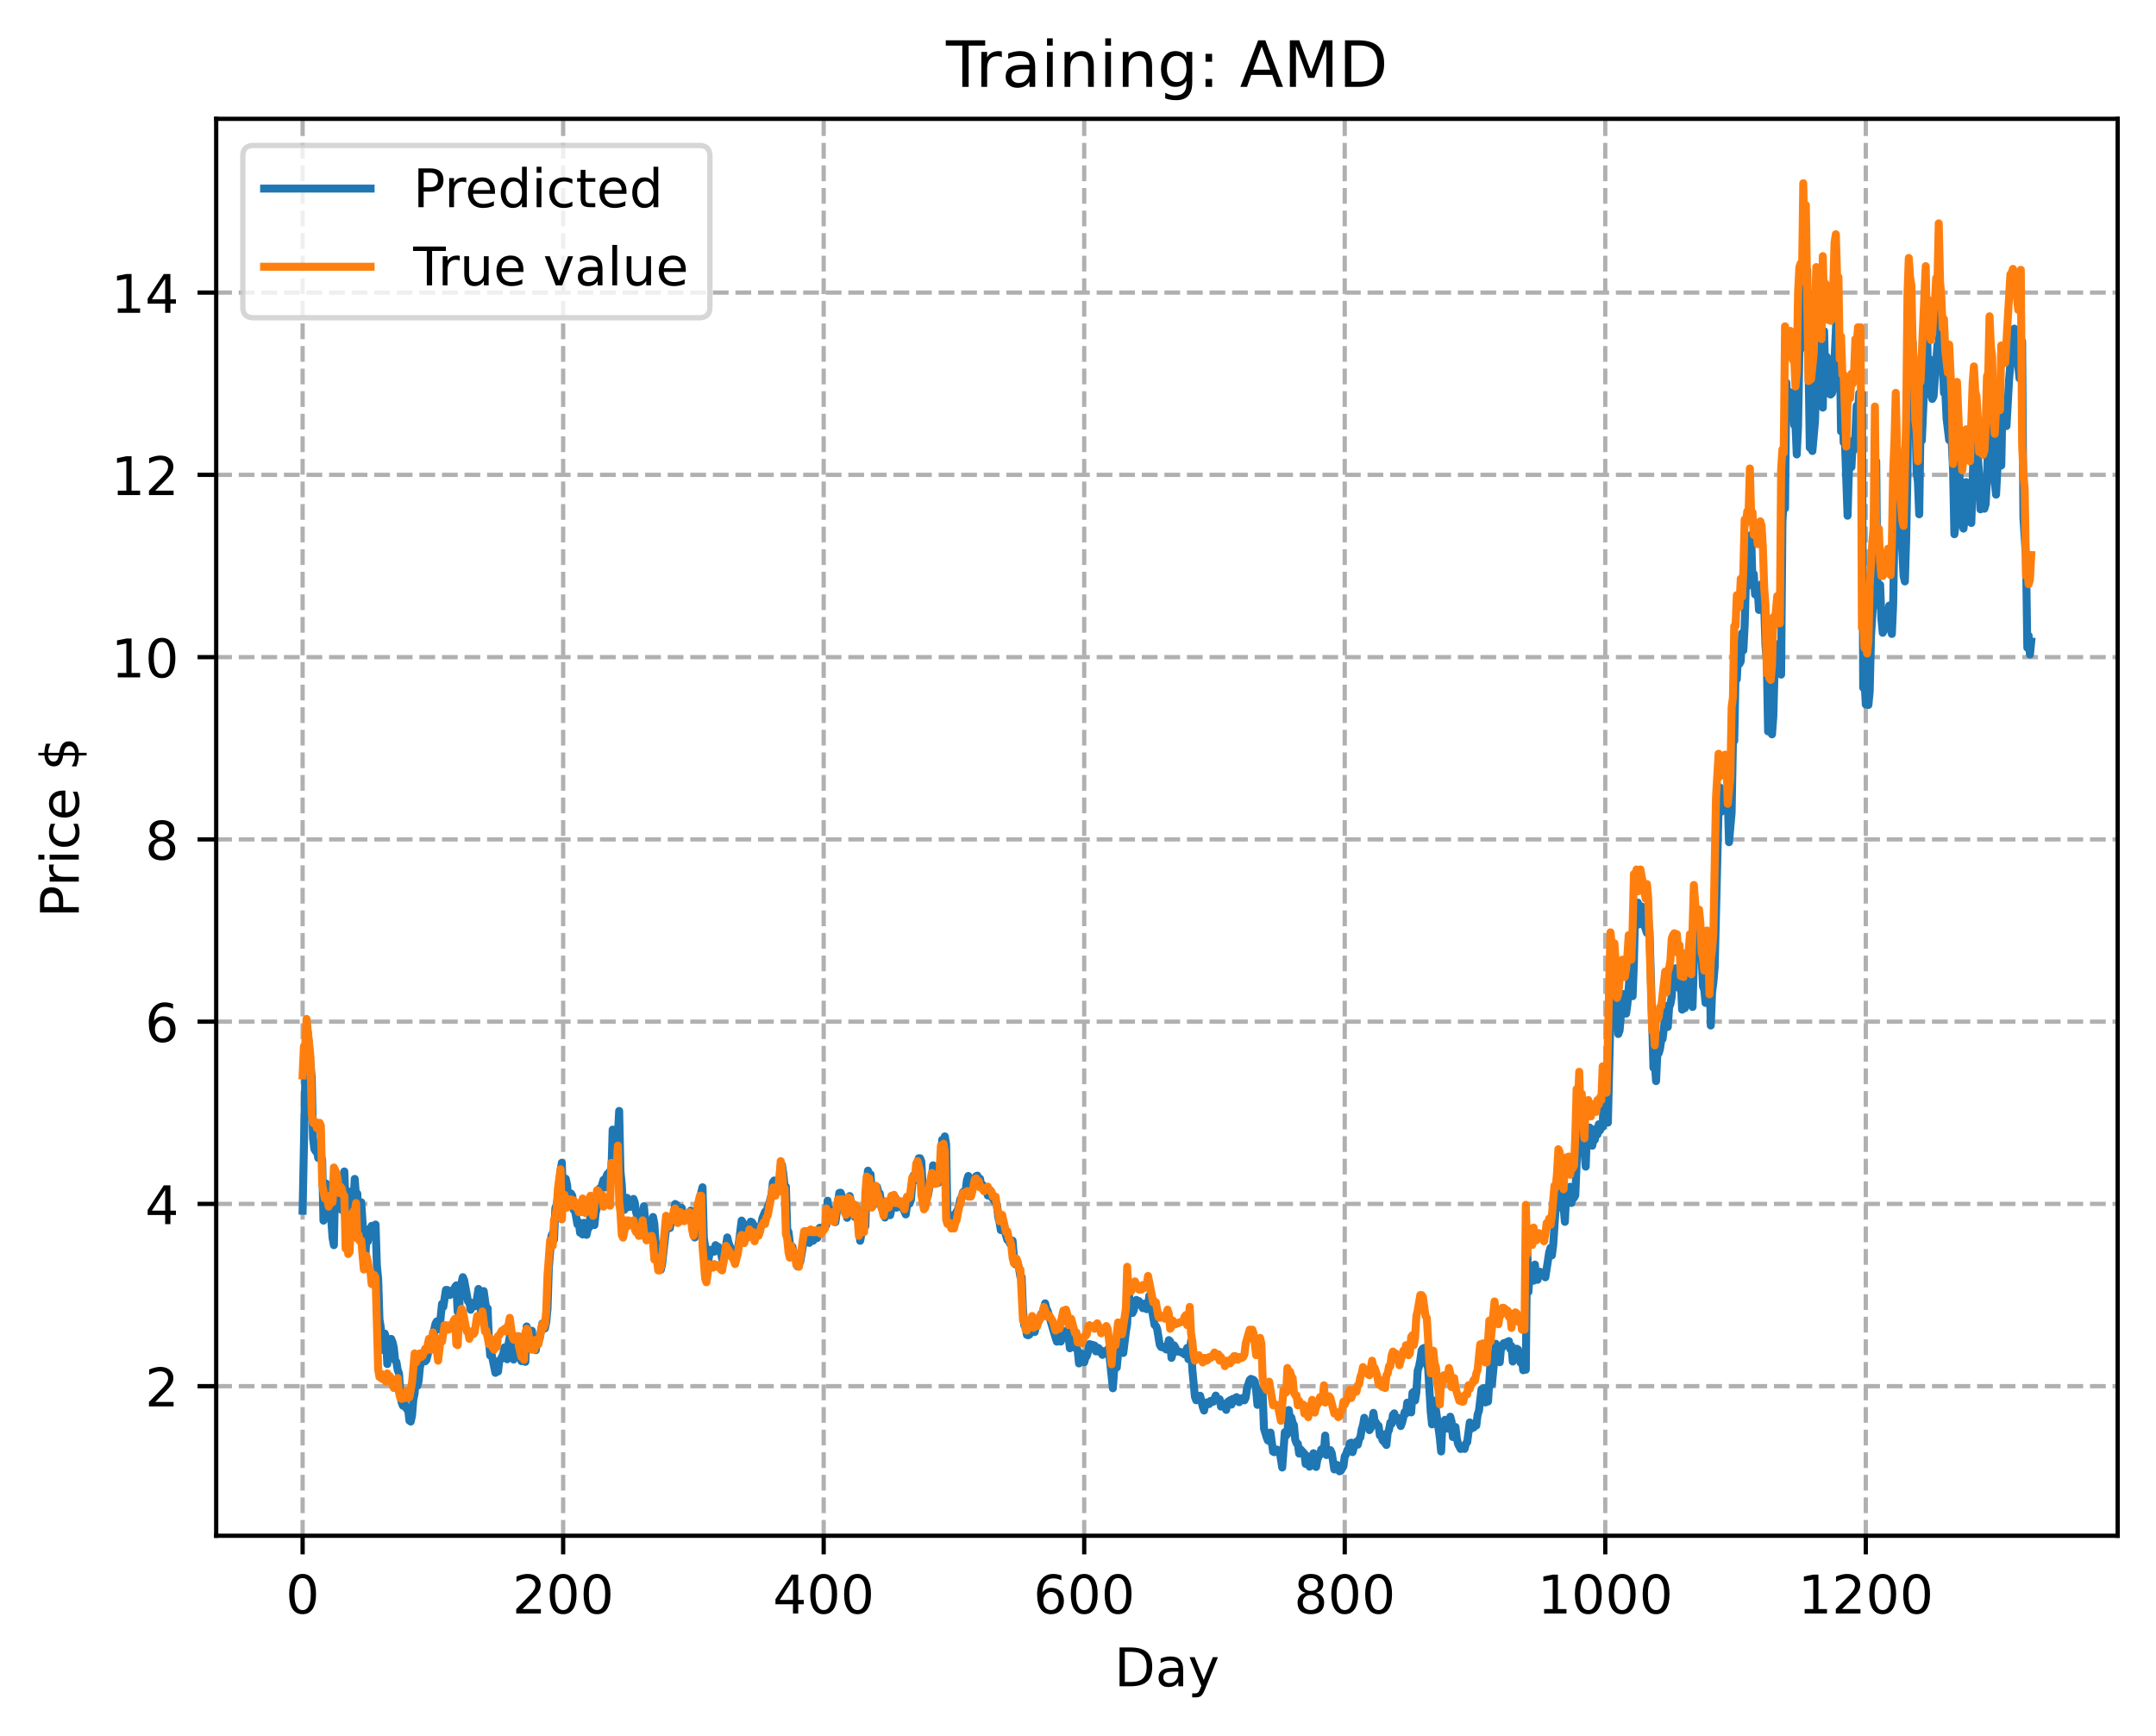 <?xml version="1.0" encoding="utf-8" standalone="no"?>
<!DOCTYPE svg PUBLIC "-//W3C//DTD SVG 1.1//EN"
  "http://www.w3.org/Graphics/SVG/1.1/DTD/svg11.dtd">
<!-- Created with matplotlib (https://matplotlib.org/) -->
<svg height="325.986pt" version="1.1" viewBox="0 0 404.923 325.986" width="404.923pt" xmlns="http://www.w3.org/2000/svg" xmlns:xlink="http://www.w3.org/1999/xlink">
 <defs>
  <style type="text/css">
*{stroke-linecap:butt;stroke-linejoin:round;}
  </style>
 </defs>
 <g id="figure_1">
  <g id="patch_1">
   <path d="M 0 325.986 
L 404.923 325.986 
L 404.923 0 
L 0 0 
z
" style="fill:#ffffff;"/>
  </g>
  <g id="axes_1">
   <g id="patch_2">
    <path d="M 40.603 288.43 
L 397.723 288.43 
L 397.723 22.318 
L 40.603 22.318 
z
" style="fill:#ffffff;"/>
   </g>
   <g id="matplotlib.axis_1">
    <g id="xtick_1">
     <g id="line2d_1">
      <path clip-path="url(#p2a0e043ffa)" d="M 56.836 288.43 
L 56.836 22.318 
" style="fill:none;stroke:#b0b0b0;stroke-dasharray:2.96,1.28;stroke-dashoffset:0;stroke-width:0.8;"/>
     </g>
     <g id="line2d_2">
      <defs>
       <path d="M 0 0 
L 0 3.5 
" id="m75e05945ed" style="stroke:#000000;stroke-width:0.8;"/>
      </defs>
      <g>
       <use style="stroke:#000000;stroke-width:0.8;" x="56.836" xlink:href="#m75e05945ed" y="288.43"/>
      </g>
     </g>
     <g id="text_1">
      <!-- 0 -->
      <defs>
       <path d="M 31.781 66.406 
Q 24.172 66.406 20.328 58.906 
Q 16.5 51.422 16.5 36.375 
Q 16.5 21.391 20.328 13.891 
Q 24.172 6.391 31.781 6.391 
Q 39.453 6.391 43.281 13.891 
Q 47.125 21.391 47.125 36.375 
Q 47.125 51.422 43.281 58.906 
Q 39.453 66.406 31.781 66.406 
z
M 31.781 74.219 
Q 44.047 74.219 50.516 64.516 
Q 56.984 54.828 56.984 36.375 
Q 56.984 17.969 50.516 8.266 
Q 44.047 -1.422 31.781 -1.422 
Q 19.531 -1.422 13.062 8.266 
Q 6.594 17.969 6.594 36.375 
Q 6.594 54.828 13.062 64.516 
Q 19.531 74.219 31.781 74.219 
z
" id="DejaVuSans-48"/>
      </defs>
      <g transform="translate(53.655 303.029)scale(0.1 -0.1)">
       <use xlink:href="#DejaVuSans-48"/>
      </g>
     </g>
    </g>
    <g id="xtick_2">
     <g id="line2d_3">
      <path clip-path="url(#p2a0e043ffa)" d="M 105.766 288.43 
L 105.766 22.318 
" style="fill:none;stroke:#b0b0b0;stroke-dasharray:2.96,1.28;stroke-dashoffset:0;stroke-width:0.8;"/>
     </g>
     <g id="line2d_4">
      <g>
       <use style="stroke:#000000;stroke-width:0.8;" x="105.766" xlink:href="#m75e05945ed" y="288.43"/>
      </g>
     </g>
     <g id="text_2">
      <!-- 200 -->
      <defs>
       <path d="M 19.188 8.297 
L 53.609 8.297 
L 53.609 0 
L 7.328 0 
L 7.328 8.297 
Q 12.938 14.109 22.625 23.891 
Q 32.328 33.688 34.812 36.531 
Q 39.547 41.844 41.422 45.531 
Q 43.312 49.219 43.312 52.781 
Q 43.312 58.594 39.234 62.25 
Q 35.156 65.922 28.609 65.922 
Q 23.969 65.922 18.812 64.312 
Q 13.672 62.703 7.812 59.422 
L 7.812 69.391 
Q 13.766 71.781 18.938 73 
Q 24.125 74.219 28.422 74.219 
Q 39.75 74.219 46.484 68.547 
Q 53.219 62.891 53.219 53.422 
Q 53.219 48.922 51.531 44.891 
Q 49.859 40.875 45.406 35.406 
Q 44.188 33.984 37.641 27.219 
Q 31.109 20.453 19.188 8.297 
z
" id="DejaVuSans-50"/>
      </defs>
      <g transform="translate(96.223 303.029)scale(0.1 -0.1)">
       <use xlink:href="#DejaVuSans-50"/>
       <use x="63.623" xlink:href="#DejaVuSans-48"/>
       <use x="127.246" xlink:href="#DejaVuSans-48"/>
      </g>
     </g>
    </g>
    <g id="xtick_3">
     <g id="line2d_5">
      <path clip-path="url(#p2a0e043ffa)" d="M 154.697 288.43 
L 154.697 22.318 
" style="fill:none;stroke:#b0b0b0;stroke-dasharray:2.96,1.28;stroke-dashoffset:0;stroke-width:0.8;"/>
     </g>
     <g id="line2d_6">
      <g>
       <use style="stroke:#000000;stroke-width:0.8;" x="154.697" xlink:href="#m75e05945ed" y="288.43"/>
      </g>
     </g>
     <g id="text_3">
      <!-- 400 -->
      <defs>
       <path d="M 37.797 64.312 
L 12.891 25.391 
L 37.797 25.391 
z
M 35.203 72.906 
L 47.609 72.906 
L 47.609 25.391 
L 58.016 25.391 
L 58.016 17.188 
L 47.609 17.188 
L 47.609 0 
L 37.797 0 
L 37.797 17.188 
L 4.891 17.188 
L 4.891 26.703 
z
" id="DejaVuSans-52"/>
      </defs>
      <g transform="translate(145.153 303.029)scale(0.1 -0.1)">
       <use xlink:href="#DejaVuSans-52"/>
       <use x="63.623" xlink:href="#DejaVuSans-48"/>
       <use x="127.246" xlink:href="#DejaVuSans-48"/>
      </g>
     </g>
    </g>
    <g id="xtick_4">
     <g id="line2d_7">
      <path clip-path="url(#p2a0e043ffa)" d="M 203.628 288.43 
L 203.628 22.318 
" style="fill:none;stroke:#b0b0b0;stroke-dasharray:2.96,1.28;stroke-dashoffset:0;stroke-width:0.8;"/>
     </g>
     <g id="line2d_8">
      <g>
       <use style="stroke:#000000;stroke-width:0.8;" x="203.628" xlink:href="#m75e05945ed" y="288.43"/>
      </g>
     </g>
     <g id="text_4">
      <!-- 600 -->
      <defs>
       <path d="M 33.016 40.375 
Q 26.375 40.375 22.484 35.828 
Q 18.609 31.297 18.609 23.391 
Q 18.609 15.531 22.484 10.953 
Q 26.375 6.391 33.016 6.391 
Q 39.656 6.391 43.531 10.953 
Q 47.406 15.531 47.406 23.391 
Q 47.406 31.297 43.531 35.828 
Q 39.656 40.375 33.016 40.375 
z
M 52.594 71.297 
L 52.594 62.312 
Q 48.875 64.062 45.094 64.984 
Q 41.312 65.922 37.594 65.922 
Q 27.828 65.922 22.672 59.328 
Q 17.531 52.734 16.797 39.406 
Q 19.672 43.656 24.016 45.922 
Q 28.375 48.188 33.594 48.188 
Q 44.578 48.188 50.953 41.516 
Q 57.328 34.859 57.328 23.391 
Q 57.328 12.156 50.688 5.359 
Q 44.047 -1.422 33.016 -1.422 
Q 20.359 -1.422 13.672 8.266 
Q 6.984 17.969 6.984 36.375 
Q 6.984 53.656 15.188 63.938 
Q 23.391 74.219 37.203 74.219 
Q 40.922 74.219 44.703 73.484 
Q 48.484 72.75 52.594 71.297 
z
" id="DejaVuSans-54"/>
      </defs>
      <g transform="translate(194.084 303.029)scale(0.1 -0.1)">
       <use xlink:href="#DejaVuSans-54"/>
       <use x="63.623" xlink:href="#DejaVuSans-48"/>
       <use x="127.246" xlink:href="#DejaVuSans-48"/>
      </g>
     </g>
    </g>
    <g id="xtick_5">
     <g id="line2d_9">
      <path clip-path="url(#p2a0e043ffa)" d="M 252.558 288.43 
L 252.558 22.318 
" style="fill:none;stroke:#b0b0b0;stroke-dasharray:2.96,1.28;stroke-dashoffset:0;stroke-width:0.8;"/>
     </g>
     <g id="line2d_10">
      <g>
       <use style="stroke:#000000;stroke-width:0.8;" x="252.558" xlink:href="#m75e05945ed" y="288.43"/>
      </g>
     </g>
     <g id="text_5">
      <!-- 800 -->
      <defs>
       <path d="M 31.781 34.625 
Q 24.75 34.625 20.719 30.859 
Q 16.703 27.094 16.703 20.516 
Q 16.703 13.922 20.719 10.156 
Q 24.75 6.391 31.781 6.391 
Q 38.812 6.391 42.859 10.172 
Q 46.922 13.969 46.922 20.516 
Q 46.922 27.094 42.891 30.859 
Q 38.875 34.625 31.781 34.625 
z
M 21.922 38.812 
Q 15.578 40.375 12.031 44.719 
Q 8.5 49.078 8.5 55.328 
Q 8.5 64.062 14.719 69.141 
Q 20.953 74.219 31.781 74.219 
Q 42.672 74.219 48.875 69.141 
Q 55.078 64.062 55.078 55.328 
Q 55.078 49.078 51.531 44.719 
Q 48 40.375 41.703 38.812 
Q 48.828 37.156 52.797 32.312 
Q 56.781 27.484 56.781 20.516 
Q 56.781 9.906 50.312 4.234 
Q 43.844 -1.422 31.781 -1.422 
Q 19.734 -1.422 13.25 4.234 
Q 6.781 9.906 6.781 20.516 
Q 6.781 27.484 10.781 32.312 
Q 14.797 37.156 21.922 38.812 
z
M 18.312 54.391 
Q 18.312 48.734 21.844 45.562 
Q 25.391 42.391 31.781 42.391 
Q 38.141 42.391 41.719 45.562 
Q 45.312 48.734 45.312 54.391 
Q 45.312 60.062 41.719 63.234 
Q 38.141 66.406 31.781 66.406 
Q 25.391 66.406 21.844 63.234 
Q 18.312 60.062 18.312 54.391 
z
" id="DejaVuSans-56"/>
      </defs>
      <g transform="translate(243.015 303.029)scale(0.1 -0.1)">
       <use xlink:href="#DejaVuSans-56"/>
       <use x="63.623" xlink:href="#DejaVuSans-48"/>
       <use x="127.246" xlink:href="#DejaVuSans-48"/>
      </g>
     </g>
    </g>
    <g id="xtick_6">
     <g id="line2d_11">
      <path clip-path="url(#p2a0e043ffa)" d="M 301.489 288.43 
L 301.489 22.318 
" style="fill:none;stroke:#b0b0b0;stroke-dasharray:2.96,1.28;stroke-dashoffset:0;stroke-width:0.8;"/>
     </g>
     <g id="line2d_12">
      <g>
       <use style="stroke:#000000;stroke-width:0.8;" x="301.489" xlink:href="#m75e05945ed" y="288.43"/>
      </g>
     </g>
     <g id="text_6">
      <!-- 1000 -->
      <defs>
       <path d="M 12.406 8.297 
L 28.516 8.297 
L 28.516 63.922 
L 10.984 60.406 
L 10.984 69.391 
L 28.422 72.906 
L 38.281 72.906 
L 38.281 8.297 
L 54.391 8.297 
L 54.391 0 
L 12.406 0 
z
" id="DejaVuSans-49"/>
      </defs>
      <g transform="translate(288.764 303.029)scale(0.1 -0.1)">
       <use xlink:href="#DejaVuSans-49"/>
       <use x="63.623" xlink:href="#DejaVuSans-48"/>
       <use x="127.246" xlink:href="#DejaVuSans-48"/>
       <use x="190.869" xlink:href="#DejaVuSans-48"/>
      </g>
     </g>
    </g>
    <g id="xtick_7">
     <g id="line2d_13">
      <path clip-path="url(#p2a0e043ffa)" d="M 350.419 288.43 
L 350.419 22.318 
" style="fill:none;stroke:#b0b0b0;stroke-dasharray:2.96,1.28;stroke-dashoffset:0;stroke-width:0.8;"/>
     </g>
     <g id="line2d_14">
      <g>
       <use style="stroke:#000000;stroke-width:0.8;" x="350.419" xlink:href="#m75e05945ed" y="288.43"/>
      </g>
     </g>
     <g id="text_7">
      <!-- 1200 -->
      <g transform="translate(337.694 303.029)scale(0.1 -0.1)">
       <use xlink:href="#DejaVuSans-49"/>
       <use x="63.623" xlink:href="#DejaVuSans-50"/>
       <use x="127.246" xlink:href="#DejaVuSans-48"/>
       <use x="190.869" xlink:href="#DejaVuSans-48"/>
      </g>
     </g>
    </g>
    <g id="text_8">
     <!-- Day -->
     <defs>
      <path d="M 19.672 64.797 
L 19.672 8.109 
L 31.594 8.109 
Q 46.688 8.109 53.688 14.938 
Q 60.688 21.781 60.688 36.531 
Q 60.688 51.172 53.688 57.984 
Q 46.688 64.797 31.594 64.797 
z
M 9.812 72.906 
L 30.078 72.906 
Q 51.266 72.906 61.172 64.094 
Q 71.094 55.281 71.094 36.531 
Q 71.094 17.672 61.125 8.828 
Q 51.172 0 30.078 0 
L 9.812 0 
z
" id="DejaVuSans-68"/>
      <path d="M 34.281 27.484 
Q 23.391 27.484 19.188 25 
Q 14.984 22.516 14.984 16.5 
Q 14.984 11.719 18.141 8.906 
Q 21.297 6.109 26.703 6.109 
Q 34.188 6.109 38.703 11.406 
Q 43.219 16.703 43.219 25.484 
L 43.219 27.484 
z
M 52.203 31.203 
L 52.203 0 
L 43.219 0 
L 43.219 8.297 
Q 40.141 3.328 35.547 0.953 
Q 30.953 -1.422 24.312 -1.422 
Q 15.922 -1.422 10.953 3.297 
Q 6 8.016 6 15.922 
Q 6 25.141 12.172 29.828 
Q 18.359 34.516 30.609 34.516 
L 43.219 34.516 
L 43.219 35.406 
Q 43.219 41.609 39.141 45 
Q 35.062 48.391 27.688 48.391 
Q 23 48.391 18.547 47.266 
Q 14.109 46.141 10.016 43.891 
L 10.016 52.203 
Q 14.938 54.109 19.578 55.047 
Q 24.219 56 28.609 56 
Q 40.484 56 46.344 49.844 
Q 52.203 43.703 52.203 31.203 
z
" id="DejaVuSans-97"/>
      <path d="M 32.172 -5.078 
Q 28.375 -14.844 24.75 -17.812 
Q 21.141 -20.797 15.094 -20.797 
L 7.906 -20.797 
L 7.906 -13.281 
L 13.188 -13.281 
Q 16.891 -13.281 18.938 -11.516 
Q 21 -9.766 23.484 -3.219 
L 25.094 0.875 
L 2.984 54.688 
L 12.5 54.688 
L 29.594 11.922 
L 46.688 54.688 
L 56.203 54.688 
z
" id="DejaVuSans-121"/>
     </defs>
     <g transform="translate(209.29 316.707)scale(0.1 -0.1)">
      <use xlink:href="#DejaVuSans-68"/>
      <use x="77.002" xlink:href="#DejaVuSans-97"/>
      <use x="138.281" xlink:href="#DejaVuSans-121"/>
     </g>
    </g>
   </g>
   <g id="matplotlib.axis_2">
    <g id="ytick_1">
     <g id="line2d_15">
      <path clip-path="url(#p2a0e043ffa)" d="M 40.603 260.344 
L 397.723 260.344 
" style="fill:none;stroke:#b0b0b0;stroke-dasharray:2.96,1.28;stroke-dashoffset:0;stroke-width:0.8;"/>
     </g>
     <g id="line2d_16">
      <defs>
       <path d="M 0 0 
L -3.5 0 
" id="me630c3abf7" style="stroke:#000000;stroke-width:0.8;"/>
      </defs>
      <g>
       <use style="stroke:#000000;stroke-width:0.8;" x="40.603" xlink:href="#me630c3abf7" y="260.344"/>
      </g>
     </g>
     <g id="text_9">
      <!-- 2 -->
      <g transform="translate(27.241 264.143)scale(0.1 -0.1)">
       <use xlink:href="#DejaVuSans-50"/>
      </g>
     </g>
    </g>
    <g id="ytick_2">
     <g id="line2d_17">
      <path clip-path="url(#p2a0e043ffa)" d="M 40.603 226.112 
L 397.723 226.112 
" style="fill:none;stroke:#b0b0b0;stroke-dasharray:2.96,1.28;stroke-dashoffset:0;stroke-width:0.8;"/>
     </g>
     <g id="line2d_18">
      <g>
       <use style="stroke:#000000;stroke-width:0.8;" x="40.603" xlink:href="#me630c3abf7" y="226.112"/>
      </g>
     </g>
     <g id="text_10">
      <!-- 4 -->
      <g transform="translate(27.241 229.911)scale(0.1 -0.1)">
       <use xlink:href="#DejaVuSans-52"/>
      </g>
     </g>
    </g>
    <g id="ytick_3">
     <g id="line2d_19">
      <path clip-path="url(#p2a0e043ffa)" d="M 40.603 191.88 
L 397.723 191.88 
" style="fill:none;stroke:#b0b0b0;stroke-dasharray:2.96,1.28;stroke-dashoffset:0;stroke-width:0.8;"/>
     </g>
     <g id="line2d_20">
      <g>
       <use style="stroke:#000000;stroke-width:0.8;" x="40.603" xlink:href="#me630c3abf7" y="191.88"/>
      </g>
     </g>
     <g id="text_11">
      <!-- 6 -->
      <g transform="translate(27.241 195.68)scale(0.1 -0.1)">
       <use xlink:href="#DejaVuSans-54"/>
      </g>
     </g>
    </g>
    <g id="ytick_4">
     <g id="line2d_21">
      <path clip-path="url(#p2a0e043ffa)" d="M 40.603 157.649 
L 397.723 157.649 
" style="fill:none;stroke:#b0b0b0;stroke-dasharray:2.96,1.28;stroke-dashoffset:0;stroke-width:0.8;"/>
     </g>
     <g id="line2d_22">
      <g>
       <use style="stroke:#000000;stroke-width:0.8;" x="40.603" xlink:href="#me630c3abf7" y="157.649"/>
      </g>
     </g>
     <g id="text_12">
      <!-- 8 -->
      <g transform="translate(27.241 161.448)scale(0.1 -0.1)">
       <use xlink:href="#DejaVuSans-56"/>
      </g>
     </g>
    </g>
    <g id="ytick_5">
     <g id="line2d_23">
      <path clip-path="url(#p2a0e043ffa)" d="M 40.603 123.417 
L 397.723 123.417 
" style="fill:none;stroke:#b0b0b0;stroke-dasharray:2.96,1.28;stroke-dashoffset:0;stroke-width:0.8;"/>
     </g>
     <g id="line2d_24">
      <g>
       <use style="stroke:#000000;stroke-width:0.8;" x="40.603" xlink:href="#me630c3abf7" y="123.417"/>
      </g>
     </g>
     <g id="text_13">
      <!-- 10 -->
      <g transform="translate(20.878 127.216)scale(0.1 -0.1)">
       <use xlink:href="#DejaVuSans-49"/>
       <use x="63.623" xlink:href="#DejaVuSans-48"/>
      </g>
     </g>
    </g>
    <g id="ytick_6">
     <g id="line2d_25">
      <path clip-path="url(#p2a0e043ffa)" d="M 40.603 89.185 
L 397.723 89.185 
" style="fill:none;stroke:#b0b0b0;stroke-dasharray:2.96,1.28;stroke-dashoffset:0;stroke-width:0.8;"/>
     </g>
     <g id="line2d_26">
      <g>
       <use style="stroke:#000000;stroke-width:0.8;" x="40.603" xlink:href="#me630c3abf7" y="89.185"/>
      </g>
     </g>
     <g id="text_14">
      <!-- 12 -->
      <g transform="translate(20.878 92.984)scale(0.1 -0.1)">
       <use xlink:href="#DejaVuSans-49"/>
       <use x="63.623" xlink:href="#DejaVuSans-50"/>
      </g>
     </g>
    </g>
    <g id="ytick_7">
     <g id="line2d_27">
      <path clip-path="url(#p2a0e043ffa)" d="M 40.603 54.953 
L 397.723 54.953 
" style="fill:none;stroke:#b0b0b0;stroke-dasharray:2.96,1.28;stroke-dashoffset:0;stroke-width:0.8;"/>
     </g>
     <g id="line2d_28">
      <g>
       <use style="stroke:#000000;stroke-width:0.8;" x="40.603" xlink:href="#me630c3abf7" y="54.953"/>
      </g>
     </g>
     <g id="text_15">
      <!-- 14 -->
      <g transform="translate(20.878 58.752)scale(0.1 -0.1)">
       <use xlink:href="#DejaVuSans-49"/>
       <use x="63.623" xlink:href="#DejaVuSans-52"/>
      </g>
     </g>
    </g>
    <g id="text_16">
     <!-- Price $ -->
     <defs>
      <path d="M 19.672 64.797 
L 19.672 37.406 
L 32.078 37.406 
Q 38.969 37.406 42.719 40.969 
Q 46.484 44.531 46.484 51.125 
Q 46.484 57.672 42.719 61.234 
Q 38.969 64.797 32.078 64.797 
z
M 9.812 72.906 
L 32.078 72.906 
Q 44.344 72.906 50.609 67.359 
Q 56.891 61.812 56.891 51.125 
Q 56.891 40.328 50.609 34.812 
Q 44.344 29.297 32.078 29.297 
L 19.672 29.297 
L 19.672 0 
L 9.812 0 
z
" id="DejaVuSans-80"/>
      <path d="M 41.109 46.297 
Q 39.594 47.172 37.812 47.578 
Q 36.031 48 33.891 48 
Q 26.266 48 22.188 43.047 
Q 18.109 38.094 18.109 28.812 
L 18.109 0 
L 9.078 0 
L 9.078 54.688 
L 18.109 54.688 
L 18.109 46.188 
Q 20.953 51.172 25.484 53.578 
Q 30.031 56 36.531 56 
Q 37.453 56 38.578 55.875 
Q 39.703 55.766 41.062 55.516 
z
" id="DejaVuSans-114"/>
      <path d="M 9.422 54.688 
L 18.406 54.688 
L 18.406 0 
L 9.422 0 
z
M 9.422 75.984 
L 18.406 75.984 
L 18.406 64.594 
L 9.422 64.594 
z
" id="DejaVuSans-105"/>
      <path d="M 48.781 52.594 
L 48.781 44.188 
Q 44.969 46.297 41.141 47.344 
Q 37.312 48.391 33.406 48.391 
Q 24.656 48.391 19.812 42.844 
Q 14.984 37.312 14.984 27.297 
Q 14.984 17.281 19.812 11.734 
Q 24.656 6.203 33.406 6.203 
Q 37.312 6.203 41.141 7.25 
Q 44.969 8.297 48.781 10.406 
L 48.781 2.094 
Q 45.016 0.344 40.984 -0.531 
Q 36.969 -1.422 32.422 -1.422 
Q 20.062 -1.422 12.781 6.344 
Q 5.516 14.109 5.516 27.297 
Q 5.516 40.672 12.859 48.328 
Q 20.219 56 33.016 56 
Q 37.156 56 41.109 55.141 
Q 45.062 54.297 48.781 52.594 
z
" id="DejaVuSans-99"/>
      <path d="M 56.203 29.594 
L 56.203 25.203 
L 14.891 25.203 
Q 15.484 15.922 20.484 11.062 
Q 25.484 6.203 34.422 6.203 
Q 39.594 6.203 44.453 7.469 
Q 49.312 8.734 54.109 11.281 
L 54.109 2.781 
Q 49.266 0.734 44.188 -0.344 
Q 39.109 -1.422 33.891 -1.422 
Q 20.797 -1.422 13.156 6.188 
Q 5.516 13.812 5.516 26.812 
Q 5.516 40.234 12.766 48.109 
Q 20.016 56 32.328 56 
Q 43.359 56 49.781 48.891 
Q 56.203 41.797 56.203 29.594 
z
M 47.219 32.234 
Q 47.125 39.594 43.094 43.984 
Q 39.062 48.391 32.422 48.391 
Q 24.906 48.391 20.391 44.141 
Q 15.875 39.891 15.188 32.172 
z
" id="DejaVuSans-101"/>
      <path id="DejaVuSans-32"/>
      <path d="M 33.797 -14.703 
L 28.906 -14.703 
L 28.859 0 
Q 23.734 0.094 18.609 1.188 
Q 13.484 2.297 8.297 4.5 
L 8.297 13.281 
Q 13.281 10.156 18.375 8.562 
Q 23.484 6.984 28.906 6.938 
L 28.906 29.203 
Q 18.109 30.953 13.203 35.156 
Q 8.297 39.359 8.297 46.688 
Q 8.297 54.641 13.625 59.219 
Q 18.953 63.812 28.906 64.5 
L 28.906 75.984 
L 33.797 75.984 
L 33.797 64.656 
Q 38.328 64.453 42.578 63.688 
Q 46.828 62.938 50.875 61.625 
L 50.875 53.078 
Q 46.828 55.125 42.547 56.25 
Q 38.281 57.375 33.797 57.562 
L 33.797 36.719 
Q 44.875 35.016 50.094 30.609 
Q 55.328 26.219 55.328 18.609 
Q 55.328 10.359 49.781 5.594 
Q 44.234 0.828 33.797 0.094 
z
M 28.906 37.594 
L 28.906 57.625 
Q 23.25 56.984 20.266 54.391 
Q 17.281 51.812 17.281 47.516 
Q 17.281 43.312 20.031 40.969 
Q 22.797 38.625 28.906 37.594 
z
M 33.797 28.219 
L 33.797 7.078 
Q 39.984 7.906 43.141 10.594 
Q 46.297 13.281 46.297 17.672 
Q 46.297 21.969 43.281 24.5 
Q 40.281 27.047 33.797 28.219 
z
" id="DejaVuSans-36"/>
     </defs>
     <g transform="translate(14.798 172.342)rotate(-90)scale(0.1 -0.1)">
      <use xlink:href="#DejaVuSans-80"/>
      <use x="58.553" xlink:href="#DejaVuSans-114"/>
      <use x="99.666" xlink:href="#DejaVuSans-105"/>
      <use x="127.449" xlink:href="#DejaVuSans-99"/>
      <use x="182.43" xlink:href="#DejaVuSans-101"/>
      <use x="243.953" xlink:href="#DejaVuSans-32"/>
      <use x="275.74" xlink:href="#DejaVuSans-36"/>
     </g>
    </g>
   </g>
   <g id="line2d_29">
    <path clip-path="url(#p2a0e043ffa)" d="M 56.836 227.394 
L 57.325 203.095 
L 57.57 199.654 
L 57.814 193.945 
L 58.548 202.482 
L 58.793 213.738 
L 59.038 215.802 
L 59.282 216.214 
L 59.527 216.077 
L 59.772 217.488 
L 60.016 217.055 
L 60.261 217.006 
L 60.506 217.859 
L 60.75 229.247 
L 61.24 222.281 
L 61.484 227.113 
L 61.729 223.197 
L 61.974 228.597 
L 62.218 229.271 
L 62.463 232.525 
L 62.708 233.86 
L 62.952 221.453 
L 63.197 225.195 
L 63.441 220.7 
L 63.686 225.699 
L 63.931 223.417 
L 64.175 227.24 
L 64.42 221.989 
L 64.665 220.014 
L 64.909 226.225 
L 65.154 227.233 
L 65.399 223.753 
L 65.888 230.771 
L 66.133 227.639 
L 66.377 226.006 
L 66.622 221.415 
L 66.867 224.794 
L 67.111 224.191 
L 67.356 231.35 
L 67.601 226.453 
L 67.845 225.802 
L 68.579 236.972 
L 68.824 232.176 
L 69.069 233.196 
L 69.313 230.846 
L 69.558 230.751 
L 69.802 230.231 
L 70.047 232.3 
L 70.292 230.23 
L 70.536 229.987 
L 70.781 237.656 
L 71.026 240.202 
L 71.27 247.828 
L 71.515 249.324 
L 71.76 253.527 
L 72.249 250.446 
L 72.494 251.205 
L 72.738 256.183 
L 72.983 252.02 
L 73.472 251.464 
L 73.717 252.069 
L 73.962 253.103 
L 74.206 255.502 
L 74.451 255.809 
L 74.696 257.307 
L 74.94 257.938 
L 75.185 261.74 
L 75.429 263.379 
L 75.674 264.016 
L 75.919 263.327 
L 76.163 264.271 
L 76.408 264.637 
L 76.653 264.698 
L 76.897 266.809 
L 77.142 266.987 
L 77.387 265.831 
L 77.631 262.886 
L 77.876 261.65 
L 78.121 257.037 
L 78.365 260.302 
L 78.61 259.457 
L 78.855 256.885 
L 79.099 255.68 
L 79.344 255.819 
L 79.589 255.237 
L 79.833 255.685 
L 80.078 255.421 
L 80.323 254.486 
L 80.812 251.414 
L 81.056 251.196 
L 81.301 253.105 
L 81.546 249.708 
L 81.79 248.612 
L 82.035 248.169 
L 82.28 248.227 
L 82.524 249.684 
L 83.014 244.883 
L 83.258 245.454 
L 83.748 242.261 
L 83.992 242.265 
L 84.237 242.99 
L 84.482 243.222 
L 84.726 242.427 
L 84.971 243.023 
L 85.46 241.713 
L 85.705 241.416 
L 85.95 246.329 
L 86.194 246.609 
L 86.439 241.851 
L 86.928 239.87 
L 87.173 240.432 
L 87.907 244.44 
L 88.151 244.521 
L 88.396 245.989 
L 88.641 244.691 
L 88.885 244.763 
L 89.13 245.357 
L 89.375 245.086 
L 89.864 242.084 
L 90.109 242.469 
L 90.353 247.143 
L 90.598 245.287 
L 90.843 242.478 
L 91.332 245.953 
L 91.577 245.708 
L 91.821 251.588 
L 92.066 254.59 
L 92.311 254.249 
L 93.044 257.839 
L 93.289 257.498 
L 93.534 257.59 
L 93.778 255.545 
L 94.023 255.345 
L 94.512 254.344 
L 94.757 253.047 
L 95.002 253.411 
L 95.246 255.291 
L 95.491 252.494 
L 95.736 251.086 
L 95.98 250.811 
L 96.47 255.341 
L 96.959 251.757 
L 97.204 251.543 
L 97.448 251.005 
L 97.938 255.64 
L 98.182 255.06 
L 98.427 253.396 
L 98.672 255.773 
L 98.916 249.13 
L 99.161 253.22 
L 99.405 251.943 
L 99.65 251.343 
L 99.895 249.934 
L 100.139 252.411 
L 100.384 252.341 
L 100.629 253.586 
L 100.873 251.44 
L 101.118 251.887 
L 101.363 251.342 
L 101.852 248.571 
L 102.341 249.502 
L 102.586 248.307 
L 102.831 245.811 
L 103.075 238.153 
L 103.565 232.164 
L 103.809 231.601 
L 104.054 232.805 
L 104.299 226.947 
L 104.543 226.217 
L 104.788 224.908 
L 105.277 219.86 
L 105.522 218.384 
L 105.766 226.98 
L 106.011 222.424 
L 106.256 221.373 
L 106.5 222.525 
L 106.745 225.052 
L 107.234 224.155 
L 107.479 224.575 
L 107.724 227.208 
L 107.968 227.269 
L 108.458 229.959 
L 108.702 229.523 
L 108.947 231.527 
L 109.192 230.398 
L 109.436 231.851 
L 109.681 229.661 
L 109.926 231.793 
L 110.17 231.921 
L 110.415 230.677 
L 110.66 230.534 
L 110.904 227.928 
L 111.149 226.845 
L 111.393 227.132 
L 111.638 230.088 
L 111.883 227.737 
L 112.127 226.811 
L 112.372 224.081 
L 112.617 223.202 
L 112.861 223.236 
L 113.351 221.589 
L 113.595 223.029 
L 113.84 221.051 
L 114.085 220.479 
L 114.329 220.766 
L 114.574 219.923 
L 114.819 220.504 
L 115.063 212.159 
L 115.308 214.129 
L 115.797 212.091 
L 116.042 213.184 
L 116.287 208.649 
L 116.531 219.96 
L 116.776 222.429 
L 117.02 227.147 
L 117.265 227.225 
L 117.51 225.753 
L 117.754 224.969 
L 117.999 226.703 
L 118.244 225.974 
L 118.488 226.651 
L 118.733 225.411 
L 118.978 225.169 
L 119.222 225.87 
L 119.467 227.658 
L 119.712 228.521 
L 119.956 228.744 
L 120.201 229.963 
L 120.446 229.439 
L 120.69 228.524 
L 120.935 226.54 
L 121.18 229.326 
L 121.669 231.096 
L 121.914 230.049 
L 122.158 230.002 
L 122.403 229.602 
L 122.648 228.565 
L 122.892 229.873 
L 123.137 233.604 
L 123.381 233.716 
L 123.626 235.359 
L 123.871 238.183 
L 124.115 238.479 
L 124.36 237.361 
L 125.339 228.562 
L 125.828 230.638 
L 126.073 228.932 
L 126.317 229.061 
L 126.562 228.302 
L 126.807 226.125 
L 127.051 226.29 
L 127.296 228.719 
L 127.541 229.096 
L 127.785 228.716 
L 128.03 226.85 
L 128.275 227.835 
L 128.519 228.238 
L 128.764 228.914 
L 129.008 227.926 
L 129.253 227.957 
L 129.742 227.365 
L 129.987 228.184 
L 130.476 232.421 
L 130.721 230.098 
L 130.966 229.219 
L 131.21 226.888 
L 131.455 225.837 
L 131.7 223.935 
L 131.944 222.983 
L 132.189 232.45 
L 132.434 234.149 
L 132.678 236.662 
L 132.923 237.274 
L 133.412 234.716 
L 133.657 235.115 
L 133.902 234.839 
L 134.146 235.085 
L 134.391 233.853 
L 134.636 234.242 
L 134.88 234.148 
L 135.125 234.551 
L 135.369 235.192 
L 135.614 236.394 
L 135.859 236.979 
L 136.593 232.402 
L 136.837 233.45 
L 137.327 234.713 
L 137.571 235.323 
L 137.816 234.951 
L 138.061 235.824 
L 138.305 235.57 
L 138.55 234.617 
L 138.795 233.208 
L 139.284 229.238 
L 139.529 229.64 
L 139.773 232.001 
L 140.018 232.677 
L 140.263 231.113 
L 140.507 230.658 
L 140.752 231.262 
L 140.996 229.45 
L 141.241 229.563 
L 141.73 230.438 
L 141.975 232.26 
L 142.22 230.859 
L 142.464 230.829 
L 142.709 230.582 
L 142.954 230.105 
L 143.198 228.778 
L 143.688 227.579 
L 143.932 228.176 
L 144.177 226.684 
L 144.422 226.19 
L 144.911 224.355 
L 145.156 222.06 
L 145.4 221.714 
L 145.645 221.851 
L 145.89 223.047 
L 146.134 222.432 
L 146.379 223.357 
L 146.624 221.672 
L 146.868 218.787 
L 147.113 220.373 
L 147.357 222.818 
L 147.602 222.864 
L 147.847 230.882 
L 148.091 231.391 
L 148.581 235.4 
L 148.825 234.14 
L 149.07 235.56 
L 149.559 236.107 
L 149.804 237.854 
L 150.049 237.043 
L 150.293 237.009 
L 151.272 231.259 
L 152.006 233.434 
L 152.251 232.302 
L 152.495 232.445 
L 152.74 233.018 
L 153.229 232.111 
L 153.474 232.529 
L 153.963 230.592 
L 154.208 230.606 
L 154.452 231.204 
L 154.942 230.106 
L 155.186 230.109 
L 155.431 225.51 
L 155.676 228.42 
L 155.92 228.299 
L 156.165 227.186 
L 156.41 228.04 
L 156.654 227.846 
L 156.899 229.538 
L 157.633 224.042 
L 157.878 224.009 
L 158.122 224.676 
L 158.612 225.427 
L 159.101 228.724 
L 159.345 225.251 
L 159.59 224.632 
L 160.079 226.891 
L 160.324 226.461 
L 160.569 228.587 
L 160.813 226.752 
L 161.058 227.019 
L 161.303 229.385 
L 161.547 233.04 
L 161.792 231.762 
L 162.037 229.488 
L 162.281 229.407 
L 162.526 230.296 
L 162.771 222.641 
L 163.015 219.867 
L 163.26 221.224 
L 163.505 220.552 
L 163.749 224.426 
L 163.994 226.405 
L 164.239 225.015 
L 164.483 225.088 
L 164.728 222.937 
L 164.972 223.995 
L 165.217 224.121 
L 165.706 227.05 
L 166.196 228.674 
L 166.685 225.962 
L 166.93 227.658 
L 167.174 228.229 
L 167.419 227.081 
L 167.664 224.863 
L 167.908 225.393 
L 168.153 224.941 
L 168.398 226.816 
L 168.642 226.517 
L 168.887 225.798 
L 169.376 226.565 
L 169.866 227.513 
L 170.11 228.085 
L 170.355 226.349 
L 170.6 225.699 
L 170.844 226.045 
L 171.089 225.334 
L 171.333 222.323 
L 171.578 220.771 
L 171.823 221.674 
L 172.067 221.307 
L 172.312 218.296 
L 172.557 217.529 
L 172.801 217.543 
L 173.046 218.178 
L 173.291 223.186 
L 173.535 224.605 
L 173.78 225.224 
L 174.025 225.049 
L 174.269 224.558 
L 174.514 223.196 
L 175.003 221.55 
L 175.248 218.866 
L 175.493 221.019 
L 175.737 221.182 
L 176.227 222.165 
L 176.716 218.907 
L 176.96 214.061 
L 177.205 216.071 
L 177.45 213.429 
L 177.694 214.877 
L 177.939 228.564 
L 178.184 229.471 
L 178.428 228.505 
L 178.918 229.191 
L 179.162 228.137 
L 179.407 228.313 
L 179.652 227.566 
L 179.896 227.236 
L 180.386 225.174 
L 180.63 224.788 
L 180.875 223.887 
L 181.364 223.54 
L 181.609 221.638 
L 181.854 220.866 
L 182.098 222.163 
L 182.343 222.553 
L 182.588 223.432 
L 182.832 222.702 
L 183.077 221.305 
L 183.321 220.903 
L 183.566 220.804 
L 183.811 221.679 
L 184.055 221.367 
L 184.3 222.61 
L 184.545 222.522 
L 185.034 223.68 
L 185.279 223.665 
L 185.523 224.542 
L 185.768 223.891 
L 186.013 224.483 
L 186.747 225.49 
L 186.991 225.96 
L 187.236 226.179 
L 187.481 228.605 
L 187.725 229.561 
L 187.97 231.026 
L 188.459 229.619 
L 188.704 231.227 
L 189.193 232.864 
L 189.438 232.628 
L 189.682 233.555 
L 189.927 233.68 
L 190.172 233.016 
L 190.416 235.929 
L 190.661 237.435 
L 191.15 237.241 
L 191.395 238.262 
L 191.64 239.785 
L 191.884 239.866 
L 192.129 245.969 
L 192.374 248.955 
L 192.618 248.634 
L 192.863 250.701 
L 193.108 250.782 
L 193.352 250.638 
L 193.597 249.168 
L 193.842 249.726 
L 194.086 247.831 
L 194.331 250.172 
L 194.575 249.146 
L 195.309 247.721 
L 195.554 246.769 
L 195.799 246.992 
L 196.288 244.786 
L 196.533 245.812 
L 196.777 246.248 
L 197.756 249.576 
L 198.245 251.21 
L 198.49 251.977 
L 198.735 250.899 
L 198.979 251.202 
L 199.224 251.966 
L 199.958 249.981 
L 200.203 250.343 
L 200.447 249.97 
L 200.692 251.147 
L 200.936 253.222 
L 201.181 252.786 
L 201.426 251.634 
L 201.67 252.082 
L 201.915 252.253 
L 202.16 253.328 
L 202.404 253.603 
L 202.649 256.074 
L 202.894 255.433 
L 203.138 254.221 
L 203.383 255.628 
L 203.628 255.855 
L 203.872 254.975 
L 204.117 254.683 
L 204.362 253.805 
L 204.606 252.44 
L 205.585 252.712 
L 205.83 253.811 
L 206.319 253.175 
L 206.563 253.944 
L 206.808 253.625 
L 207.053 254.465 
L 207.542 253.914 
L 207.787 253.896 
L 208.031 253.418 
L 208.276 253.742 
L 209.01 260.739 
L 209.255 257.174 
L 209.499 256.693 
L 209.744 256.835 
L 210.233 251.56 
L 210.478 253.025 
L 210.723 253.419 
L 210.967 254.108 
L 211.457 250.111 
L 211.701 248.63 
L 211.946 240.906 
L 212.191 245.96 
L 212.68 246.612 
L 212.924 246.119 
L 213.169 244.808 
L 213.414 244.139 
L 213.658 244.431 
L 213.903 244.356 
L 214.637 245.693 
L 214.882 244.845 
L 215.371 245.882 
L 215.616 245.153 
L 215.86 243.317 
L 216.35 246.031 
L 216.839 248.833 
L 217.084 249.015 
L 217.328 249.593 
L 217.818 252.581 
L 218.062 252.973 
L 218.307 253.052 
L 218.551 252.929 
L 219.041 253.456 
L 219.285 252.761 
L 219.53 251.693 
L 219.775 251.938 
L 220.019 255.027 
L 220.264 254.146 
L 220.509 252.675 
L 220.753 253.08 
L 220.998 253.829 
L 221.487 253.843 
L 222.221 254.143 
L 222.466 254.371 
L 222.955 253.165 
L 223.2 255.269 
L 223.445 254.105 
L 223.689 251.904 
L 223.934 257.253 
L 224.423 262.317 
L 224.668 262.988 
L 224.912 262.323 
L 225.157 262.948 
L 225.402 262.148 
L 225.891 264.214 
L 226.136 264.919 
L 226.38 263.529 
L 226.625 263.395 
L 226.87 263.735 
L 227.114 263.686 
L 227.359 263.099 
L 227.604 263.285 
L 227.848 263.272 
L 228.338 262.106 
L 228.582 262.955 
L 228.827 263.097 
L 229.072 262.803 
L 229.316 264.18 
L 229.561 263.594 
L 229.806 264.156 
L 230.05 264.195 
L 230.295 264.794 
L 230.539 263.343 
L 231.029 262.976 
L 231.273 263.805 
L 231.518 262.734 
L 231.763 263.217 
L 232.007 262.561 
L 232.252 262.399 
L 232.741 263.352 
L 232.986 262.719 
L 233.231 262.603 
L 233.72 263.004 
L 233.965 262.443 
L 234.209 260.735 
L 234.699 259.207 
L 234.943 258.975 
L 235.433 259.168 
L 235.677 259.503 
L 235.922 261.142 
L 236.167 263.855 
L 236.411 263.063 
L 236.656 262.674 
L 236.9 260.922 
L 237.145 261.841 
L 237.39 268.295 
L 237.879 269.908 
L 238.124 270.532 
L 238.368 270.653 
L 238.613 269.057 
L 239.102 272.636 
L 239.347 272.745 
L 239.592 272.312 
L 239.836 272.246 
L 240.326 272.489 
L 240.815 275.621 
L 241.304 268.984 
L 241.549 269.645 
L 241.794 269.31 
L 242.038 264.821 
L 242.283 266.475 
L 242.527 266.229 
L 242.772 267.235 
L 243.017 267.659 
L 243.261 270.405 
L 243.506 271.054 
L 243.751 271.157 
L 243.995 273.003 
L 244.24 272.198 
L 244.974 273.006 
L 245.219 274.957 
L 245.463 273.459 
L 245.708 273.743 
L 245.953 275.459 
L 246.197 275.004 
L 246.687 272.934 
L 246.931 273.731 
L 247.176 275.514 
L 247.421 274.09 
L 247.91 273.085 
L 248.155 272.207 
L 248.399 272.574 
L 248.644 272.516 
L 248.888 269.615 
L 249.133 273.274 
L 249.378 272.631 
L 249.867 272.362 
L 250.112 272.888 
L 250.601 275.979 
L 250.846 275.917 
L 251.09 275.124 
L 251.335 275.257 
L 251.58 276.334 
L 251.824 276.229 
L 252.314 275.371 
L 252.558 273.517 
L 252.803 273.165 
L 253.048 272.37 
L 253.292 272.009 
L 253.537 271.037 
L 253.782 270.951 
L 254.026 272.728 
L 254.271 271.843 
L 254.76 270.777 
L 255.005 271.334 
L 255.249 270.316 
L 255.494 269.958 
L 255.739 268.461 
L 255.983 267.672 
L 256.228 266.281 
L 256.473 267.473 
L 256.717 267.795 
L 256.962 267.598 
L 257.207 268.597 
L 257.451 268.206 
L 257.696 267.151 
L 257.941 265.357 
L 258.185 267.006 
L 258.43 267.175 
L 258.675 267.727 
L 258.919 267.792 
L 259.164 269.618 
L 259.409 269.254 
L 259.653 270.495 
L 260.143 271.011 
L 260.387 271.389 
L 260.632 269.06 
L 260.876 268.548 
L 261.121 267.175 
L 261.366 267.414 
L 261.61 265.752 
L 261.855 265.448 
L 262.1 266.47 
L 262.344 266.179 
L 262.589 266.524 
L 263.078 267.836 
L 263.323 267.194 
L 263.812 265.204 
L 264.057 265.485 
L 264.302 263.433 
L 264.546 264.553 
L 264.791 265.038 
L 265.036 265.274 
L 265.28 261.58 
L 265.525 261.373 
L 265.77 263.028 
L 266.014 261.498 
L 266.259 257.417 
L 266.503 256.674 
L 266.748 255.461 
L 266.993 253.645 
L 267.237 253.274 
L 267.482 253.151 
L 267.971 256.283 
L 268.216 256.874 
L 268.705 265.119 
L 268.95 267.513 
L 269.195 263.81 
L 269.439 263.047 
L 270.418 270.058 
L 270.663 272.608 
L 270.907 267.043 
L 271.152 268.498 
L 271.397 266.662 
L 271.641 267.732 
L 271.886 266.984 
L 272.131 268.368 
L 272.375 266.077 
L 272.62 266.967 
L 272.864 269.901 
L 273.109 268.335 
L 273.354 268.007 
L 273.598 270.089 
L 273.843 271.213 
L 274.332 272.145 
L 274.577 271.612 
L 274.822 271.993 
L 275.066 272.126 
L 275.311 271.128 
L 275.556 270.874 
L 276.045 267.149 
L 276.29 268.346 
L 276.534 267.967 
L 276.779 268.109 
L 277.024 267.351 
L 277.268 267.733 
L 277.513 265.675 
L 277.758 264.999 
L 278.247 260.915 
L 278.491 262.511 
L 278.736 260.694 
L 278.981 263.402 
L 279.225 263.182 
L 279.47 263.221 
L 279.959 255.517 
L 280.204 259.975 
L 280.938 252.378 
L 281.183 253.999 
L 281.427 254.161 
L 281.672 255.846 
L 281.917 253.065 
L 282.161 253.065 
L 282.406 252.271 
L 282.895 252.133 
L 283.385 251.873 
L 283.629 253.335 
L 283.874 252.819 
L 284.118 255.714 
L 284.363 254.076 
L 284.608 253.968 
L 284.852 253.303 
L 285.097 253.451 
L 285.342 255.185 
L 285.586 255.938 
L 285.831 255.034 
L 286.076 257.352 
L 286.32 255.742 
L 286.565 257.254 
L 286.81 233.588 
L 287.054 242.654 
L 287.299 239.097 
L 287.544 237.94 
L 287.788 239.8 
L 288.033 240.537 
L 288.278 237.503 
L 288.522 240.105 
L 288.767 240.365 
L 289.012 239.286 
L 289.256 238.858 
L 289.501 239.341 
L 289.99 239.487 
L 290.235 239.897 
L 290.969 235.137 
L 291.213 234.362 
L 291.458 235.786 
L 291.703 233.928 
L 292.192 226.569 
L 292.437 226.95 
L 292.681 224.326 
L 292.926 220.289 
L 293.171 221.311 
L 293.905 229.48 
L 294.149 224.201 
L 294.394 223.593 
L 294.639 224.293 
L 294.883 222.891 
L 295.128 225.938 
L 295.373 224.557 
L 295.617 224.956 
L 295.862 224.492 
L 296.106 218.664 
L 296.351 210.032 
L 296.596 212.927 
L 296.84 207.266 
L 297.085 214.815 
L 297.33 210.872 
L 297.574 216.32 
L 297.819 219.111 
L 298.064 212.168 
L 298.308 212.166 
L 298.553 211.764 
L 298.798 212.848 
L 299.042 215.176 
L 299.287 214.069 
L 299.532 214.052 
L 299.776 211.969 
L 300.021 213.08 
L 300.266 211.154 
L 300.51 212.3 
L 300.755 211.277 
L 301 211.652 
L 301.244 205.153 
L 301.489 206.9 
L 301.734 207.044 
L 301.978 210.85 
L 302.712 180.736 
L 302.957 183.309 
L 303.201 184.167 
L 303.446 183.679 
L 303.691 187.895 
L 303.935 194.199 
L 304.18 193.525 
L 304.669 187.791 
L 304.914 186.689 
L 305.403 190.372 
L 305.648 188.598 
L 306.137 182.286 
L 306.627 187.095 
L 306.871 180.671 
L 307.116 170.539 
L 307.361 171.147 
L 307.605 169.53 
L 307.85 173.594 
L 308.094 173.042 
L 308.339 170.237 
L 308.828 173.783 
L 309.318 175.215 
L 309.562 172.279 
L 309.807 175.103 
L 310.541 200.538 
L 310.786 199.596 
L 311.03 203.047 
L 311.275 197.721 
L 311.52 197.828 
L 311.764 196.99 
L 312.009 195.313 
L 312.254 195.131 
L 312.988 188.926 
L 313.232 192.872 
L 313.477 189.171 
L 313.722 188.566 
L 313.966 187.221 
L 314.211 183.064 
L 314.7 181.855 
L 314.945 184.826 
L 315.189 181.86 
L 315.434 185.662 
L 315.679 184.232 
L 315.923 189.625 
L 316.168 187.318 
L 316.413 189.356 
L 316.657 184.785 
L 316.902 186.466 
L 317.391 184.826 
L 317.636 181.433 
L 317.881 189.125 
L 318.37 172.179 
L 318.859 179.207 
L 319.104 177.436 
L 319.349 177.093 
L 319.593 179.51 
L 319.838 185.25 
L 320.082 185.919 
L 320.327 188.364 
L 320.572 181.644 
L 320.816 180.732 
L 321.061 181.804 
L 321.306 192.605 
L 321.55 186.344 
L 321.795 184.506 
L 322.04 181.62 
L 322.774 151.743 
L 323.018 147.893 
L 323.263 152.456 
L 323.508 150.514 
L 323.752 151.449 
L 323.997 150.913 
L 324.242 149.561 
L 324.486 149.617 
L 324.731 158.177 
L 325.22 152.62 
L 325.465 139.36 
L 325.71 139.129 
L 325.954 126.818 
L 326.199 127.561 
L 326.443 122.285 
L 326.688 124.672 
L 326.933 124.194 
L 327.177 118.925 
L 327.422 122.145 
L 327.667 117.543 
L 327.911 108.889 
L 328.156 110.163 
L 328.401 108.426 
L 328.645 109.526 
L 328.89 100.455 
L 329.135 109.208 
L 329.379 107.811 
L 329.624 111.645 
L 329.869 110.187 
L 330.113 110.671 
L 330.358 114.556 
L 330.847 109.697 
L 331.092 109.736 
L 331.337 113.835 
L 331.581 121.265 
L 331.826 124.133 
L 332.07 137.369 
L 332.315 136.119 
L 332.56 137.351 
L 332.804 137.922 
L 333.049 134.617 
L 333.294 125.604 
L 333.538 126.491 
L 334.028 120.943 
L 334.272 122.496 
L 334.517 126.7 
L 334.762 97.882 
L 335.006 94.292 
L 335.251 95.472 
L 335.496 71.855 
L 335.74 77.981 
L 335.985 73.54 
L 336.23 76.518 
L 336.474 73.763 
L 336.719 75.343 
L 336.964 79.831 
L 337.208 79.608 
L 337.453 85.356 
L 337.698 79.994 
L 337.942 66.435 
L 338.187 62.499 
L 338.431 61.818 
L 338.676 65.278 
L 338.921 46.552 
L 339.165 59.179 
L 339.41 50.755 
L 339.899 84.081 
L 340.144 84.222 
L 340.389 84.705 
L 340.878 79.161 
L 341.367 63.194 
L 342.346 76.555 
L 342.591 62.18 
L 342.835 71.834 
L 343.08 66.997 
L 343.325 72.046 
L 343.569 73.953 
L 343.814 74.102 
L 344.058 73.854 
L 344.303 72.903 
L 345.037 56.823 
L 345.282 65.189 
L 345.526 65.316 
L 345.771 81.01 
L 346.016 76.344 
L 346.26 83.097 
L 346.505 82.991 
L 346.994 96.862 
L 347.239 88.619 
L 347.484 85.82 
L 347.728 87.716 
L 347.973 82.817 
L 348.218 84.502 
L 348.462 81.531 
L 348.707 76.207 
L 348.952 77.355 
L 349.196 73.824 
L 349.441 79.489 
L 349.686 73.926 
L 349.93 129.161 
L 350.175 127.73 
L 350.419 132.319 
L 350.664 130.574 
L 350.909 132.4 
L 351.153 129.837 
L 351.398 119.453 
L 351.887 111.936 
L 352.132 108.881 
L 352.377 86.643 
L 352.621 113.61 
L 352.866 112.86 
L 353.111 109.838 
L 353.355 116.273 
L 353.6 118.844 
L 353.845 118.252 
L 354.089 116.629 
L 354.334 116.358 
L 354.823 113.735 
L 355.068 118.202 
L 355.313 119.064 
L 355.557 113.565 
L 355.802 99.334 
L 356.046 93.787 
L 356.291 84.156 
L 356.536 94.855 
L 357.27 103.37 
L 357.514 108.138 
L 357.759 109.199 
L 358.004 101.15 
L 358.248 88.823 
L 358.493 66.08 
L 358.738 59.476 
L 358.982 63.078 
L 359.227 64.246 
L 359.472 75.416 
L 359.716 77.306 
L 359.961 88.717 
L 360.206 90.513 
L 360.45 96.599 
L 360.695 80.341 
L 360.94 82.744 
L 361.918 60.865 
L 362.163 74.03 
L 362.407 67.453 
L 362.652 69.501 
L 362.897 74.93 
L 363.141 74.464 
L 363.875 64.774 
L 364.12 65.268 
L 364.365 53.966 
L 364.609 64.874 
L 364.854 67.507 
L 365.099 73.79 
L 365.343 73.316 
L 365.588 78.614 
L 366.077 82.65 
L 366.322 78.149 
L 366.811 88.22 
L 367.056 100.333 
L 367.301 98.569 
L 367.545 89.103 
L 367.79 84.248 
L 368.279 95.247 
L 368.524 94.824 
L 368.768 99.284 
L 369.013 97.21 
L 369.258 90.544 
L 369.502 90.942 
L 369.747 93.101 
L 369.992 97.282 
L 370.236 98.22 
L 370.726 83.177 
L 370.97 79.442 
L 371.215 83.88 
L 371.46 85.581 
L 371.704 89.251 
L 371.949 95.661 
L 372.194 90.4 
L 372.438 95.057 
L 372.683 95.543 
L 372.928 94.71 
L 373.172 90.128 
L 373.417 81.975 
L 373.662 81.2 
L 373.906 70.93 
L 374.151 77.106 
L 374.395 78.972 
L 374.64 90.531 
L 374.885 92.904 
L 375.129 88.16 
L 375.619 86.794 
L 375.863 87.423 
L 376.108 75.175 
L 376.353 76.842 
L 376.597 77.369 
L 376.842 80.016 
L 377.331 71.291 
L 377.576 68.365 
L 377.821 62.477 
L 378.065 61.923 
L 378.31 61.722 
L 379.289 71.056 
L 379.778 64.108 
L 380.022 97.262 
L 380.512 104.852 
L 380.756 121.652 
L 381.001 119.385 
L 381.246 122.931 
L 381.49 120.488 
L 381.49 120.488 
" style="fill:none;stroke:#1f77b4;stroke-linecap:square;stroke-width:1.5;"/>
   </g>
   <g id="line2d_30">
    <path clip-path="url(#p2a0e043ffa)" d="M 56.836 201.979 
L 57.081 196.502 
L 57.325 196.159 
L 57.57 191.367 
L 58.304 198.384 
L 58.548 209.167 
L 58.793 210.879 
L 59.038 211.05 
L 59.282 210.708 
L 59.527 211.906 
L 59.772 211.221 
L 60.016 210.879 
L 60.261 211.393 
L 60.506 222.347 
L 60.995 225.085 
L 61.24 225.085 
L 61.484 225.256 
L 61.729 226.626 
L 61.974 224.572 
L 62.218 225.941 
L 62.463 225.77 
L 62.708 219.266 
L 63.197 220.293 
L 63.441 221.662 
L 63.686 224.058 
L 63.931 222.86 
L 64.175 223.202 
L 64.42 224.401 
L 64.665 224.572 
L 64.909 234.499 
L 65.154 231.932 
L 65.399 235.526 
L 65.643 235.184 
L 65.888 230.391 
L 66.133 227.995 
L 66.377 227.481 
L 66.622 227.824 
L 66.867 225.941 
L 67.111 232.616 
L 67.356 231.932 
L 67.601 233.13 
L 67.845 232.959 
L 68.335 238.436 
L 68.579 237.751 
L 68.824 235.868 
L 69.069 236.895 
L 69.313 238.436 
L 69.558 238.607 
L 69.802 241.174 
L 70.047 239.463 
L 70.292 239.463 
L 70.536 239.976 
L 71.026 257.263 
L 71.27 258.632 
L 71.515 257.948 
L 71.76 258.975 
L 72.004 258.29 
L 72.249 259.146 
L 72.494 259.488 
L 72.738 257.948 
L 72.983 258.632 
L 73.228 258.461 
L 73.472 259.146 
L 73.717 260.173 
L 73.962 260.686 
L 74.206 259.831 
L 74.451 260.515 
L 74.696 258.804 
L 74.94 261.542 
L 75.185 262.569 
L 75.429 262.74 
L 75.674 261.713 
L 75.919 262.398 
L 76.163 262.569 
L 76.408 261.2 
L 76.653 262.569 
L 76.897 262.398 
L 77.387 259.659 
L 77.876 254.182 
L 78.121 255.894 
L 78.365 255.38 
L 78.61 254.525 
L 78.855 254.182 
L 79.099 254.867 
L 79.344 254.696 
L 79.833 253.326 
L 80.078 253.669 
L 80.567 251.444 
L 80.812 251.444 
L 81.056 253.498 
L 81.301 250.246 
L 81.546 252.128 
L 82.035 253.669 
L 82.28 255.552 
L 82.769 251.273 
L 83.014 251.957 
L 83.503 248.876 
L 83.748 248.876 
L 83.992 249.561 
L 84.237 249.732 
L 84.482 248.876 
L 84.726 249.39 
L 85.216 248.021 
L 85.46 247.678 
L 85.705 252.471 
L 85.95 252.642 
L 86.194 247.849 
L 86.684 245.795 
L 86.928 246.309 
L 87.662 250.074 
L 87.907 250.074 
L 88.151 251.444 
L 88.396 250.074 
L 88.641 250.074 
L 88.885 250.588 
L 89.13 250.246 
L 89.619 247.165 
L 89.864 247.507 
L 90.109 247.507 
L 90.353 248.192 
L 90.598 246.309 
L 91.087 250.074 
L 91.332 249.903 
L 91.821 252.471 
L 92.066 251.273 
L 92.311 251.957 
L 92.555 253.155 
L 92.8 253.498 
L 93.044 252.984 
L 93.289 252.984 
L 93.534 250.93 
L 93.778 250.759 
L 94.268 249.903 
L 94.512 250.074 
L 94.757 249.561 
L 95.002 250.074 
L 95.246 249.219 
L 95.491 248.876 
L 95.736 247.507 
L 96.225 251.101 
L 96.47 251.615 
L 96.714 251.101 
L 96.959 250.93 
L 97.204 250.93 
L 97.448 252.813 
L 97.938 254.867 
L 98.182 254.696 
L 98.427 255.38 
L 98.672 250.246 
L 98.916 249.561 
L 99.161 249.903 
L 99.405 251.444 
L 99.65 252.128 
L 99.895 253.498 
L 100.139 252.813 
L 100.384 253.498 
L 100.629 251.615 
L 100.873 252.3 
L 101.118 252.471 
L 101.852 248.705 
L 102.097 249.39 
L 102.341 248.705 
L 102.586 246.309 
L 102.831 239.463 
L 103.32 232.959 
L 103.565 232.787 
L 103.809 233.986 
L 104.054 229.022 
L 104.299 228.508 
L 104.543 226.968 
L 104.788 223.202 
L 105.277 219.608 
L 105.522 229.022 
L 105.766 224.914 
L 106.011 224.401 
L 106.5 226.797 
L 106.99 225.256 
L 107.234 225.256 
L 107.479 226.455 
L 107.724 225.428 
L 108.213 226.797 
L 108.458 225.941 
L 108.702 227.653 
L 108.947 227.139 
L 109.192 227.653 
L 109.436 225.085 
L 109.926 227.824 
L 110.17 226.968 
L 110.415 227.139 
L 110.66 225.256 
L 110.904 224.572 
L 111.149 224.914 
L 111.393 228.337 
L 111.638 226.112 
L 111.883 225.256 
L 112.127 223.545 
L 112.372 223.716 
L 112.617 224.743 
L 112.861 224.743 
L 113.106 224.401 
L 113.351 226.626 
L 113.595 225.085 
L 113.84 224.914 
L 114.085 226.112 
L 114.329 225.256 
L 114.574 226.455 
L 114.819 218.41 
L 115.063 220.635 
L 115.308 219.266 
L 115.553 218.752 
L 115.797 219.608 
L 116.042 215.158 
L 116.287 225.599 
L 116.531 227.824 
L 116.776 231.932 
L 117.02 232.445 
L 117.265 231.247 
L 117.51 229.193 
L 117.754 230.391 
L 117.999 229.193 
L 118.244 230.049 
L 118.488 229.364 
L 118.733 229.535 
L 118.978 229.193 
L 119.222 230.905 
L 119.467 231.418 
L 119.712 231.076 
L 119.956 232.103 
L 120.201 232.103 
L 120.446 231.418 
L 120.69 229.193 
L 120.935 231.418 
L 121.18 231.932 
L 121.424 232.959 
L 121.669 232.445 
L 121.914 232.787 
L 122.403 232.103 
L 122.648 233.301 
L 122.892 236.553 
L 123.137 236.039 
L 123.381 236.724 
L 123.626 238.607 
L 123.871 238.607 
L 124.115 237.922 
L 124.36 236.211 
L 125.094 228.337 
L 125.583 230.391 
L 125.828 229.022 
L 126.073 229.193 
L 126.317 228.68 
L 126.562 227.31 
L 126.807 226.968 
L 127.051 229.022 
L 127.296 229.707 
L 127.541 229.535 
L 127.785 227.653 
L 128.275 228.508 
L 128.519 229.364 
L 129.008 227.824 
L 129.253 227.824 
L 129.498 227.653 
L 129.742 228.508 
L 129.987 230.905 
L 130.232 232.103 
L 130.476 229.707 
L 130.721 229.022 
L 130.966 226.626 
L 131.455 224.572 
L 131.7 224.572 
L 131.944 234.157 
L 132.434 240.147 
L 132.678 240.832 
L 133.168 237.409 
L 133.412 237.751 
L 133.657 237.58 
L 133.902 238.093 
L 134.146 237.409 
L 134.391 237.922 
L 134.88 237.58 
L 135.125 237.751 
L 135.369 238.436 
L 135.614 238.607 
L 136.103 235.697 
L 136.348 233.986 
L 137.082 235.184 
L 137.327 236.039 
L 137.571 236.039 
L 138.061 237.409 
L 138.55 235.526 
L 139.039 232.274 
L 139.284 231.932 
L 139.773 233.472 
L 140.018 232.274 
L 140.263 231.932 
L 140.507 232.445 
L 140.752 230.905 
L 140.996 231.589 
L 141.241 231.418 
L 141.486 231.418 
L 141.73 233.13 
L 141.975 232.103 
L 142.464 232.103 
L 142.709 231.418 
L 142.954 230.391 
L 143.443 229.535 
L 143.688 229.878 
L 143.932 228.68 
L 144.177 228.337 
L 145.156 223.031 
L 145.4 223.031 
L 145.645 224.572 
L 145.89 223.202 
L 146.134 223.887 
L 146.624 218.068 
L 146.868 219.608 
L 147.113 223.031 
L 147.357 223.202 
L 147.602 231.76 
L 147.847 232.616 
L 148.091 235.184 
L 148.336 236.211 
L 148.581 233.986 
L 148.825 235.012 
L 149.07 235.012 
L 149.315 235.868 
L 149.559 237.58 
L 149.804 236.895 
L 150.049 237.922 
L 151.027 231.247 
L 151.272 231.418 
L 151.517 231.247 
L 151.761 231.418 
L 152.006 231.247 
L 152.251 230.905 
L 152.495 231.418 
L 152.74 231.418 
L 152.984 231.076 
L 153.229 231.418 
L 153.718 231.076 
L 153.963 231.076 
L 154.208 231.76 
L 154.452 231.247 
L 154.697 231.076 
L 154.942 230.733 
L 155.186 226.968 
L 155.431 229.364 
L 155.676 228.68 
L 155.92 227.653 
L 156.165 228.508 
L 156.41 228.68 
L 156.654 229.535 
L 157.388 225.256 
L 157.633 225.428 
L 157.878 225.256 
L 158.367 225.256 
L 158.612 227.653 
L 158.856 228.166 
L 159.101 225.941 
L 159.345 224.914 
L 159.59 225.085 
L 159.835 226.112 
L 160.079 225.941 
L 160.324 228.166 
L 160.569 226.283 
L 160.813 226.455 
L 161.058 228.68 
L 161.303 232.103 
L 161.792 229.707 
L 162.037 230.22 
L 162.281 231.418 
L 162.526 224.058 
L 162.771 220.977 
L 163.015 221.833 
L 163.26 221.32 
L 163.505 225.256 
L 163.749 226.797 
L 164.483 222.689 
L 164.728 224.058 
L 164.972 224.572 
L 165.217 225.941 
L 165.706 227.31 
L 165.951 228.337 
L 166.44 225.599 
L 166.685 226.455 
L 166.93 226.797 
L 167.419 224.572 
L 167.664 225.256 
L 167.908 224.401 
L 168.153 225.941 
L 168.398 225.77 
L 168.642 225.428 
L 168.887 226.112 
L 169.132 225.599 
L 169.866 227.139 
L 170.11 225.428 
L 170.355 224.743 
L 170.6 225.085 
L 170.844 224.914 
L 171.333 221.149 
L 171.578 221.149 
L 171.823 221.32 
L 172.067 218.581 
L 172.312 218.068 
L 172.801 219.95 
L 173.046 224.401 
L 173.535 227.139 
L 173.78 226.797 
L 175.003 220.293 
L 175.248 222.004 
L 175.493 221.662 
L 175.737 222.347 
L 175.982 222.176 
L 176.471 219.779 
L 176.716 215.158 
L 176.96 217.041 
L 177.205 214.816 
L 177.45 216.356 
L 177.694 229.022 
L 177.939 229.878 
L 178.184 229.535 
L 178.673 230.733 
L 178.918 230.22 
L 179.162 230.733 
L 179.407 229.707 
L 179.652 229.193 
L 180.141 226.626 
L 180.386 226.112 
L 180.63 224.743 
L 180.875 224.058 
L 181.12 224.401 
L 181.609 223.716 
L 181.854 224.743 
L 182.098 224.229 
L 182.343 224.743 
L 182.588 223.887 
L 183.077 221.491 
L 183.321 221.32 
L 183.566 222.004 
L 183.811 221.833 
L 184.055 223.031 
L 184.3 222.86 
L 184.789 223.716 
L 185.034 223.202 
L 185.279 223.374 
L 185.523 222.86 
L 185.768 223.545 
L 186.013 223.545 
L 186.257 223.887 
L 186.502 224.743 
L 186.991 224.743 
L 187.236 226.797 
L 187.481 227.653 
L 187.725 229.364 
L 187.97 229.193 
L 188.215 228.166 
L 188.948 231.418 
L 189.193 231.247 
L 189.438 232.445 
L 189.682 232.959 
L 189.927 233.814 
L 190.172 236.211 
L 190.416 237.238 
L 190.661 236.553 
L 190.906 236.382 
L 191.15 237.066 
L 191.395 238.436 
L 191.64 238.436 
L 192.129 248.021 
L 192.374 247.678 
L 192.618 249.732 
L 192.863 249.903 
L 193.108 249.39 
L 193.352 248.021 
L 193.597 248.876 
L 193.842 247.165 
L 194.086 249.39 
L 194.331 248.534 
L 194.575 248.705 
L 194.82 249.047 
L 195.309 247.165 
L 195.554 247.507 
L 196.043 245.453 
L 196.777 247.336 
L 197.022 246.994 
L 197.756 248.192 
L 198.245 249.903 
L 198.49 248.876 
L 198.979 249.561 
L 199.713 246.138 
L 199.958 246.138 
L 200.203 245.967 
L 200.447 246.822 
L 200.692 248.876 
L 200.936 248.705 
L 201.181 247.678 
L 201.915 250.417 
L 202.16 250.246 
L 202.404 252.128 
L 202.649 251.957 
L 202.894 251.444 
L 203.138 252.3 
L 203.383 251.786 
L 203.628 250.93 
L 203.872 250.93 
L 204.117 250.588 
L 204.362 249.047 
L 204.606 248.876 
L 204.851 249.219 
L 205.096 249.219 
L 205.34 249.047 
L 205.585 249.561 
L 205.83 248.876 
L 206.074 248.534 
L 206.563 249.561 
L 206.808 250.417 
L 207.297 249.561 
L 207.542 249.561 
L 207.787 249.047 
L 208.031 249.561 
L 208.521 253.669 
L 208.765 256.236 
L 209.01 252.642 
L 209.255 252.3 
L 209.499 252.642 
L 209.989 248.363 
L 210.233 249.561 
L 210.478 249.903 
L 210.723 250.588 
L 211.457 245.795 
L 211.701 237.922 
L 211.946 242.715 
L 212.191 242.543 
L 212.435 242.543 
L 212.68 242.03 
L 213.169 240.661 
L 213.658 241.859 
L 213.903 242.201 
L 214.392 242.201 
L 214.637 241.345 
L 214.882 241.517 
L 215.126 241.859 
L 215.371 241.345 
L 215.616 239.634 
L 216.594 244.597 
L 216.839 244.426 
L 217.084 244.597 
L 217.573 247.336 
L 217.818 247.507 
L 218.307 247.165 
L 218.796 247.678 
L 219.285 245.967 
L 219.53 246.822 
L 219.775 249.561 
L 220.019 249.219 
L 220.264 248.021 
L 220.753 248.705 
L 220.998 248.534 
L 221.243 248.534 
L 221.487 248.363 
L 221.732 248.363 
L 222.221 248.021 
L 222.466 247.336 
L 222.711 246.994 
L 222.955 248.876 
L 223.2 248.363 
L 223.445 245.453 
L 223.689 250.417 
L 223.934 251.957 
L 224.179 254.353 
L 224.423 255.552 
L 224.668 254.696 
L 224.912 255.209 
L 225.157 254.525 
L 225.891 255.894 
L 226.136 255.038 
L 226.38 255.038 
L 226.625 255.552 
L 226.87 255.38 
L 227.114 254.867 
L 227.359 255.038 
L 227.604 254.867 
L 228.093 254.011 
L 228.338 254.696 
L 228.582 254.867 
L 228.827 254.353 
L 229.072 255.552 
L 229.316 254.867 
L 229.561 255.552 
L 229.806 255.552 
L 230.05 256.578 
L 230.295 255.552 
L 230.539 255.723 
L 230.784 255.552 
L 231.029 256.065 
L 231.273 255.209 
L 231.518 255.552 
L 231.763 254.696 
L 232.007 254.696 
L 232.497 255.38 
L 232.741 254.867 
L 232.986 254.867 
L 233.231 255.038 
L 233.475 254.867 
L 233.72 254.353 
L 233.965 252.3 
L 234.699 249.732 
L 234.943 249.903 
L 235.188 249.732 
L 235.433 250.417 
L 235.922 254.525 
L 236.167 253.498 
L 236.411 253.155 
L 236.656 251.273 
L 236.9 252.3 
L 237.145 258.804 
L 237.39 260.173 
L 237.879 261.029 
L 238.124 261.029 
L 238.368 259.488 
L 239.102 263.938 
L 239.347 263.767 
L 239.592 263.767 
L 239.836 263.938 
L 240.081 264.452 
L 240.57 266.848 
L 241.06 261.029 
L 241.304 261.542 
L 241.549 261.542 
L 241.794 256.921 
L 242.038 258.119 
L 242.283 257.605 
L 242.527 258.461 
L 242.772 258.804 
L 243.017 261.542 
L 243.261 262.056 
L 243.506 262.056 
L 243.751 263.938 
L 243.995 263.083 
L 244.24 263.767 
L 244.729 263.767 
L 244.974 265.479 
L 245.219 264.109 
L 245.463 264.623 
L 245.708 266.163 
L 246.442 262.911 
L 246.687 263.596 
L 246.931 265.308 
L 247.176 264.281 
L 247.665 263.425 
L 247.91 262.398 
L 248.155 262.911 
L 248.399 263.083 
L 248.644 260.173 
L 248.888 263.425 
L 249.378 262.227 
L 249.622 262.227 
L 249.867 262.569 
L 250.601 265.479 
L 250.846 265.136 
L 251.09 265.308 
L 251.335 266.163 
L 251.58 265.992 
L 251.824 265.136 
L 252.069 264.794 
L 252.314 263.254 
L 252.558 263.767 
L 253.048 262.74 
L 253.292 261.542 
L 253.537 261.029 
L 253.782 262.569 
L 254.271 261.2 
L 254.515 260.857 
L 254.76 261.371 
L 255.005 260.173 
L 255.249 260.002 
L 255.494 258.632 
L 255.739 257.948 
L 255.983 256.75 
L 256.228 257.777 
L 256.473 257.777 
L 256.717 257.263 
L 256.962 258.119 
L 257.207 258.29 
L 257.696 255.552 
L 257.941 256.921 
L 258.185 256.921 
L 258.675 258.461 
L 258.919 260.002 
L 259.164 259.146 
L 259.409 260.344 
L 259.653 260.515 
L 259.898 260.515 
L 260.143 260.686 
L 260.387 258.29 
L 260.632 257.948 
L 260.876 256.578 
L 261.121 256.578 
L 261.366 254.525 
L 261.61 253.84 
L 261.855 254.696 
L 262.1 254.182 
L 262.344 254.525 
L 262.834 256.407 
L 263.568 253.669 
L 263.812 254.353 
L 264.057 252.642 
L 264.302 254.182 
L 264.546 254.525 
L 264.791 254.182 
L 265.036 251.101 
L 265.28 250.759 
L 265.525 252.642 
L 265.77 251.273 
L 266.014 247.165 
L 266.259 246.138 
L 266.748 243.228 
L 266.993 243.228 
L 267.237 243.57 
L 267.727 247.165 
L 267.971 247.507 
L 268.461 255.723 
L 268.705 257.948 
L 268.95 254.525 
L 269.195 253.669 
L 269.439 256.065 
L 269.684 256.75 
L 269.929 259.831 
L 270.173 261.2 
L 270.418 263.767 
L 270.663 258.804 
L 270.907 260.002 
L 271.152 258.29 
L 271.397 259.146 
L 271.641 258.119 
L 271.886 258.975 
L 272.131 256.921 
L 272.375 257.948 
L 272.62 260.515 
L 272.864 259.146 
L 273.109 258.804 
L 273.354 260.686 
L 274.088 263.083 
L 274.332 262.74 
L 274.577 263.254 
L 274.822 263.254 
L 275.066 262.056 
L 275.311 261.884 
L 275.556 261.884 
L 275.8 260.173 
L 276.045 260.857 
L 276.29 260.002 
L 276.534 259.831 
L 276.779 259.146 
L 277.024 259.317 
L 277.268 257.948 
L 277.513 257.263 
L 278.002 252.471 
L 278.247 254.011 
L 278.491 252.3 
L 278.736 255.209 
L 278.981 255.894 
L 279.225 255.894 
L 279.715 248.021 
L 279.959 251.957 
L 280.693 244.426 
L 280.938 246.651 
L 281.183 246.822 
L 281.427 248.705 
L 281.672 246.822 
L 281.917 246.994 
L 282.161 245.624 
L 282.406 245.624 
L 282.651 245.795 
L 282.895 246.138 
L 283.14 246.138 
L 283.385 247.336 
L 283.629 246.651 
L 283.874 249.39 
L 284.118 247.678 
L 284.363 247.336 
L 284.608 246.48 
L 284.852 246.651 
L 285.097 248.021 
L 285.342 248.363 
L 285.586 247.336 
L 285.831 249.732 
L 286.076 248.363 
L 286.32 249.732 
L 286.565 226.283 
L 286.81 235.526 
L 287.054 231.932 
L 287.299 230.733 
L 287.544 232.787 
L 287.788 233.814 
L 288.033 230.562 
L 288.278 232.959 
L 288.522 232.959 
L 288.767 231.932 
L 289.012 231.589 
L 289.256 232.103 
L 289.501 232.274 
L 289.746 232.103 
L 289.99 233.13 
L 290.235 231.76 
L 290.479 229.707 
L 290.724 229.707 
L 290.969 228.851 
L 291.213 230.049 
L 291.458 228.337 
L 291.947 222.689 
L 292.192 223.031 
L 292.437 220.122 
L 292.681 215.843 
L 292.926 216.356 
L 293.66 223.374 
L 293.905 218.068 
L 294.149 217.383 
L 294.394 218.239 
L 294.639 217.212 
L 294.883 220.635 
L 295.128 219.266 
L 295.373 219.437 
L 295.617 218.924 
L 295.862 213.275 
L 296.106 204.546 
L 296.351 207.285 
L 296.596 201.294 
L 296.84 208.654 
L 297.085 205.402 
L 297.33 211.05 
L 297.574 213.789 
L 297.819 206.942 
L 298.308 206.6 
L 298.553 207.798 
L 298.798 209.681 
L 299.042 208.312 
L 299.287 208.654 
L 299.532 207.285 
L 299.776 208.825 
L 300.021 206.6 
L 300.266 207.456 
L 300.51 206.087 
L 300.755 206.6 
L 301 200.267 
L 301.244 201.979 
L 301.489 201.979 
L 301.734 205.231 
L 302.467 175.107 
L 302.712 177.332 
L 302.957 177.845 
L 303.201 177.161 
L 303.446 180.926 
L 303.691 187.43 
L 303.935 186.746 
L 304.425 181.44 
L 304.669 180.242 
L 305.159 183.494 
L 305.403 181.953 
L 305.648 179.386 
L 305.893 175.62 
L 306.382 180.242 
L 306.627 174.08 
L 306.871 164.153 
L 307.116 164.837 
L 307.361 163.297 
L 307.605 167.405 
L 307.85 166.72 
L 308.094 163.297 
L 309.073 168.774 
L 309.318 166.035 
L 309.562 168.945 
L 310.296 193.592 
L 310.541 192.907 
L 310.786 196.331 
L 311.03 191.196 
L 311.275 191.538 
L 311.52 191.025 
L 311.764 189.142 
L 312.009 188.971 
L 312.743 182.467 
L 312.988 186.403 
L 313.232 182.638 
L 313.477 181.782 
L 313.722 180.413 
L 313.966 176.305 
L 314.211 175.62 
L 314.455 175.278 
L 314.7 178.53 
L 314.945 175.449 
L 315.189 179.043 
L 315.434 177.503 
L 315.679 183.322 
L 315.923 181.269 
L 316.168 183.494 
L 316.413 179.043 
L 316.657 180.413 
L 317.147 178.701 
L 317.391 175.449 
L 317.636 182.98 
L 318.125 166.207 
L 318.615 172.882 
L 318.859 171.341 
L 319.104 170.828 
L 319.349 173.224 
L 319.593 178.872 
L 319.838 179.899 
L 320.082 182.295 
L 320.327 175.449 
L 320.572 174.764 
L 320.816 175.791 
L 321.061 186.746 
L 321.306 180.242 
L 321.55 178.359 
L 321.795 175.278 
L 322.284 149.775 
L 322.774 141.56 
L 323.018 145.839 
L 323.263 143.956 
L 323.508 144.469 
L 323.752 143.442 
L 323.997 141.731 
L 324.242 142.073 
L 324.486 150.973 
L 324.976 146.01 
L 325.22 132.831 
L 325.465 130.948 
L 325.71 117.597 
L 325.954 117.597 
L 326.199 111.778 
L 326.443 114.174 
L 326.688 114.003 
L 326.933 108.697 
L 327.177 112.12 
L 327.422 107.157 
L 327.667 97.572 
L 327.911 98.256 
L 328.156 96.031 
L 328.401 96.374 
L 328.645 87.987 
L 328.89 96.887 
L 329.135 96.203 
L 329.379 100.481 
L 329.624 98.941 
L 329.869 98.941 
L 330.113 102.193 
L 330.358 100.824 
L 330.603 97.914 
L 330.847 98.77 
L 331.092 102.878 
L 331.337 110.409 
L 331.581 113.49 
L 331.826 126.498 
L 332.07 125.471 
L 332.315 127.353 
L 332.56 127.696 
L 332.804 124.957 
L 333.049 115.886 
L 333.294 117.426 
L 333.783 111.949 
L 334.028 112.976 
L 334.272 117.084 
L 334.517 88.158 
L 334.762 84.393 
L 335.006 85.077 
L 335.251 61.286 
L 335.496 67.105 
L 335.74 62.484 
L 335.985 64.88 
L 336.23 62.142 
L 336.474 63.682 
L 336.719 67.619 
L 336.964 66.934 
L 337.208 72.583 
L 337.453 69.844 
L 337.698 54.953 
L 337.942 50.161 
L 338.187 49.476 
L 338.431 52.899 
L 338.676 34.414 
L 338.921 47.08 
L 339.165 38.522 
L 339.655 71.556 
L 340.144 71.213 
L 340.633 66.421 
L 341.123 50.161 
L 341.612 55.296 
L 341.857 60.944 
L 342.101 63.682 
L 342.346 48.107 
L 342.591 58.034 
L 342.835 53.242 
L 343.08 58.548 
L 343.325 60.088 
L 343.569 60.088 
L 343.814 60.259 
L 344.058 59.917 
L 344.303 54.097 
L 344.548 45.539 
L 344.792 43.999 
L 345.037 52.215 
L 345.282 52.044 
L 345.526 67.448 
L 345.771 63.169 
L 346.016 70.358 
L 346.26 70.358 
L 346.75 83.879 
L 346.994 75.663 
L 347.239 72.925 
L 347.484 74.808 
L 347.728 70.186 
L 347.973 72.069 
L 348.218 69.844 
L 348.462 63.682 
L 348.707 65.052 
L 348.952 61.457 
L 349.196 66.934 
L 349.441 61.457 
L 349.686 117.94 
L 349.93 116.742 
L 350.175 121.705 
L 350.419 120.165 
L 350.664 122.732 
L 350.909 120.336 
L 351.153 109.895 
L 351.643 101.851 
L 351.887 99.112 
L 352.132 76.348 
L 352.377 102.878 
L 352.621 101.68 
L 352.866 99.283 
L 353.111 105.616 
L 353.355 108.184 
L 353.6 108.184 
L 353.845 106.643 
L 354.089 106.301 
L 354.579 103.049 
L 354.823 107.499 
L 355.068 108.012 
L 355.313 102.193 
L 355.557 88.672 
L 355.802 82.681 
L 356.046 73.781 
L 356.291 84.393 
L 357.27 97.743 
L 357.514 98.77 
L 358.004 78.231 
L 358.248 55.296 
L 358.493 48.449 
L 358.738 52.044 
L 358.982 53.584 
L 359.227 65.223 
L 359.472 68.132 
L 359.716 78.915 
L 359.961 80.969 
L 360.206 86.618 
L 360.45 68.817 
L 360.695 71.727 
L 361.674 49.99 
L 361.918 62.998 
L 362.163 56.322 
L 362.407 58.376 
L 362.652 63.853 
L 362.897 62.655 
L 363.141 58.376 
L 363.386 57.007 
L 363.631 52.215 
L 363.875 53.07 
L 364.12 41.945 
L 364.365 52.899 
L 364.609 55.809 
L 364.854 61.628 
L 365.099 59.917 
L 365.343 65.736 
L 365.833 70.015 
L 366.077 64.709 
L 366.567 74.979 
L 366.811 87.131 
L 367.056 85.248 
L 367.301 76.177 
L 367.545 71.727 
L 368.034 83.366 
L 368.279 82.852 
L 368.524 88.329 
L 368.768 86.275 
L 369.013 80.969 
L 369.258 80.627 
L 369.502 81.825 
L 369.747 85.248 
L 369.992 86.618 
L 370.481 72.069 
L 370.726 68.817 
L 370.97 73.438 
L 371.215 74.465 
L 371.46 78.402 
L 371.704 84.906 
L 371.949 79.771 
L 372.194 84.05 
L 372.438 85.42 
L 372.683 84.735 
L 372.928 80.285 
L 373.172 70.7 
L 373.417 70.015 
L 373.662 59.403 
L 373.906 65.052 
L 374.151 66.934 
L 374.395 78.744 
L 374.64 81.483 
L 374.885 76.519 
L 375.129 76.519 
L 375.374 76.348 
L 375.619 77.033 
L 375.863 64.88 
L 376.108 66.763 
L 376.353 66.25 
L 376.597 68.132 
L 377.576 51.53 
L 377.821 51.188 
L 378.065 50.503 
L 378.799 55.809 
L 379.044 58.205 
L 379.289 53.242 
L 379.533 50.674 
L 379.778 83.537 
L 380.022 89.014 
L 380.267 91.924 
L 380.512 108.184 
L 380.756 106.643 
L 381.001 109.724 
L 381.246 108.868 
L 381.49 104.247 
L 381.49 104.247 
" style="fill:none;stroke:#ff7f0e;stroke-linecap:square;stroke-width:1.5;"/>
   </g>
   <g id="patch_3">
    <path d="M 40.603 288.43 
L 40.603 22.318 
" style="fill:none;stroke:#000000;stroke-linecap:square;stroke-linejoin:miter;stroke-width:0.8;"/>
   </g>
   <g id="patch_4">
    <path d="M 397.723 288.43 
L 397.723 22.318 
" style="fill:none;stroke:#000000;stroke-linecap:square;stroke-linejoin:miter;stroke-width:0.8;"/>
   </g>
   <g id="patch_5">
    <path d="M 40.603 288.43 
L 397.723 288.43 
" style="fill:none;stroke:#000000;stroke-linecap:square;stroke-linejoin:miter;stroke-width:0.8;"/>
   </g>
   <g id="patch_6">
    <path d="M 40.603 22.318 
L 397.723 22.318 
" style="fill:none;stroke:#000000;stroke-linecap:square;stroke-linejoin:miter;stroke-width:0.8;"/>
   </g>
   <g id="text_17">
    <!-- Training: AMD -->
    <defs>
     <path d="M -0.297 72.906 
L 61.375 72.906 
L 61.375 64.594 
L 35.5 64.594 
L 35.5 0 
L 25.594 0 
L 25.594 64.594 
L -0.297 64.594 
z
" id="DejaVuSans-84"/>
     <path d="M 54.891 33.016 
L 54.891 0 
L 45.906 0 
L 45.906 32.719 
Q 45.906 40.484 42.875 44.328 
Q 39.844 48.188 33.797 48.188 
Q 26.516 48.188 22.312 43.547 
Q 18.109 38.922 18.109 30.906 
L 18.109 0 
L 9.078 0 
L 9.078 54.688 
L 18.109 54.688 
L 18.109 46.188 
Q 21.344 51.125 25.703 53.562 
Q 30.078 56 35.797 56 
Q 45.219 56 50.047 50.172 
Q 54.891 44.344 54.891 33.016 
z
" id="DejaVuSans-110"/>
     <path d="M 45.406 27.984 
Q 45.406 37.75 41.375 43.109 
Q 37.359 48.484 30.078 48.484 
Q 22.859 48.484 18.828 43.109 
Q 14.797 37.75 14.797 27.984 
Q 14.797 18.266 18.828 12.891 
Q 22.859 7.516 30.078 7.516 
Q 37.359 7.516 41.375 12.891 
Q 45.406 18.266 45.406 27.984 
z
M 54.391 6.781 
Q 54.391 -7.172 48.188 -13.984 
Q 42 -20.797 29.203 -20.797 
Q 24.469 -20.797 20.266 -20.094 
Q 16.062 -19.391 12.109 -17.922 
L 12.109 -9.188 
Q 16.062 -11.328 19.922 -12.344 
Q 23.781 -13.375 27.781 -13.375 
Q 36.625 -13.375 41.016 -8.766 
Q 45.406 -4.156 45.406 5.172 
L 45.406 9.625 
Q 42.625 4.781 38.281 2.391 
Q 33.938 0 27.875 0 
Q 17.828 0 11.672 7.656 
Q 5.516 15.328 5.516 27.984 
Q 5.516 40.672 11.672 48.328 
Q 17.828 56 27.875 56 
Q 33.938 56 38.281 53.609 
Q 42.625 51.219 45.406 46.391 
L 45.406 54.688 
L 54.391 54.688 
z
" id="DejaVuSans-103"/>
     <path d="M 11.719 12.406 
L 22.016 12.406 
L 22.016 0 
L 11.719 0 
z
M 11.719 51.703 
L 22.016 51.703 
L 22.016 39.312 
L 11.719 39.312 
z
" id="DejaVuSans-58"/>
     <path d="M 34.188 63.188 
L 20.797 26.906 
L 47.609 26.906 
z
M 28.609 72.906 
L 39.797 72.906 
L 67.578 0 
L 57.328 0 
L 50.688 18.703 
L 17.828 18.703 
L 11.188 0 
L 0.781 0 
z
" id="DejaVuSans-65"/>
     <path d="M 9.812 72.906 
L 24.516 72.906 
L 43.109 23.297 
L 61.812 72.906 
L 76.516 72.906 
L 76.516 0 
L 66.891 0 
L 66.891 64.016 
L 48.094 14.016 
L 38.188 14.016 
L 19.391 64.016 
L 19.391 0 
L 9.812 0 
z
" id="DejaVuSans-77"/>
    </defs>
    <g transform="translate(177.663 16.318)scale(0.12 -0.12)">
     <use xlink:href="#DejaVuSans-84"/>
     <use x="46.334" xlink:href="#DejaVuSans-114"/>
     <use x="87.447" xlink:href="#DejaVuSans-97"/>
     <use x="148.727" xlink:href="#DejaVuSans-105"/>
     <use x="176.51" xlink:href="#DejaVuSans-110"/>
     <use x="239.889" xlink:href="#DejaVuSans-105"/>
     <use x="267.672" xlink:href="#DejaVuSans-110"/>
     <use x="331.051" xlink:href="#DejaVuSans-103"/>
     <use x="394.527" xlink:href="#DejaVuSans-58"/>
     <use x="428.219" xlink:href="#DejaVuSans-32"/>
     <use x="460.006" xlink:href="#DejaVuSans-65"/>
     <use x="528.414" xlink:href="#DejaVuSans-77"/>
     <use x="614.693" xlink:href="#DejaVuSans-68"/>
    </g>
   </g>
   <g id="legend_1">
    <g id="patch_7">
     <path d="M 47.603 59.674 
L 131.331 59.674 
Q 133.331 59.674 133.331 57.674 
L 133.331 29.318 
Q 133.331 27.318 131.331 27.318 
L 47.603 27.318 
Q 45.603 27.318 45.603 29.318 
L 45.603 57.674 
Q 45.603 59.674 47.603 59.674 
z
" style="fill:#ffffff;opacity:0.8;stroke:#cccccc;stroke-linejoin:miter;"/>
    </g>
    <g id="line2d_31">
     <path d="M 49.603 35.417 
L 69.603 35.417 
" style="fill:none;stroke:#1f77b4;stroke-linecap:square;stroke-width:1.5;"/>
    </g>
    <g id="line2d_32"/>
    <g id="text_18">
     <!-- Predicted -->
     <defs>
      <path d="M 45.406 46.391 
L 45.406 75.984 
L 54.391 75.984 
L 54.391 0 
L 45.406 0 
L 45.406 8.203 
Q 42.578 3.328 38.25 0.953 
Q 33.938 -1.422 27.875 -1.422 
Q 17.969 -1.422 11.734 6.484 
Q 5.516 14.406 5.516 27.297 
Q 5.516 40.188 11.734 48.094 
Q 17.969 56 27.875 56 
Q 33.938 56 38.25 53.625 
Q 42.578 51.266 45.406 46.391 
z
M 14.797 27.297 
Q 14.797 17.391 18.875 11.75 
Q 22.953 6.109 30.078 6.109 
Q 37.203 6.109 41.297 11.75 
Q 45.406 17.391 45.406 27.297 
Q 45.406 37.203 41.297 42.844 
Q 37.203 48.484 30.078 48.484 
Q 22.953 48.484 18.875 42.844 
Q 14.797 37.203 14.797 27.297 
z
" id="DejaVuSans-100"/>
      <path d="M 18.312 70.219 
L 18.312 54.688 
L 36.812 54.688 
L 36.812 47.703 
L 18.312 47.703 
L 18.312 18.016 
Q 18.312 11.328 20.141 9.422 
Q 21.969 7.516 27.594 7.516 
L 36.812 7.516 
L 36.812 0 
L 27.594 0 
Q 17.188 0 13.234 3.875 
Q 9.281 7.766 9.281 18.016 
L 9.281 47.703 
L 2.688 47.703 
L 2.688 54.688 
L 9.281 54.688 
L 9.281 70.219 
z
" id="DejaVuSans-116"/>
     </defs>
     <g transform="translate(77.603 38.917)scale(0.1 -0.1)">
      <use xlink:href="#DejaVuSans-80"/>
      <use x="58.553" xlink:href="#DejaVuSans-114"/>
      <use x="97.416" xlink:href="#DejaVuSans-101"/>
      <use x="158.939" xlink:href="#DejaVuSans-100"/>
      <use x="222.416" xlink:href="#DejaVuSans-105"/>
      <use x="250.199" xlink:href="#DejaVuSans-99"/>
      <use x="305.18" xlink:href="#DejaVuSans-116"/>
      <use x="344.389" xlink:href="#DejaVuSans-101"/>
      <use x="405.912" xlink:href="#DejaVuSans-100"/>
     </g>
    </g>
    <g id="line2d_33">
     <path d="M 49.603 50.095 
L 69.603 50.095 
" style="fill:none;stroke:#ff7f0e;stroke-linecap:square;stroke-width:1.5;"/>
    </g>
    <g id="line2d_34"/>
    <g id="text_19">
     <!-- True value -->
     <defs>
      <path d="M 8.5 21.578 
L 8.5 54.688 
L 17.484 54.688 
L 17.484 21.922 
Q 17.484 14.156 20.5 10.266 
Q 23.531 6.391 29.594 6.391 
Q 36.859 6.391 41.078 11.031 
Q 45.312 15.672 45.312 23.688 
L 45.312 54.688 
L 54.297 54.688 
L 54.297 0 
L 45.312 0 
L 45.312 8.406 
Q 42.047 3.422 37.719 1 
Q 33.406 -1.422 27.688 -1.422 
Q 18.266 -1.422 13.375 4.438 
Q 8.5 10.297 8.5 21.578 
z
M 31.109 56 
z
" id="DejaVuSans-117"/>
      <path d="M 2.984 54.688 
L 12.5 54.688 
L 29.594 8.797 
L 46.688 54.688 
L 56.203 54.688 
L 35.688 0 
L 23.484 0 
z
" id="DejaVuSans-118"/>
      <path d="M 9.422 75.984 
L 18.406 75.984 
L 18.406 0 
L 9.422 0 
z
" id="DejaVuSans-108"/>
     </defs>
     <g transform="translate(77.603 53.595)scale(0.1 -0.1)">
      <use xlink:href="#DejaVuSans-84"/>
      <use x="46.334" xlink:href="#DejaVuSans-114"/>
      <use x="87.447" xlink:href="#DejaVuSans-117"/>
      <use x="150.826" xlink:href="#DejaVuSans-101"/>
      <use x="212.35" xlink:href="#DejaVuSans-32"/>
      <use x="244.137" xlink:href="#DejaVuSans-118"/>
      <use x="303.316" xlink:href="#DejaVuSans-97"/>
      <use x="364.596" xlink:href="#DejaVuSans-108"/>
      <use x="392.379" xlink:href="#DejaVuSans-117"/>
      <use x="455.758" xlink:href="#DejaVuSans-101"/>
     </g>
    </g>
   </g>
  </g>
 </g>
 <defs>
  <clipPath id="p2a0e043ffa">
   <rect height="266.112" width="357.12" x="40.603" y="22.318"/>
  </clipPath>
 </defs>
</svg>
